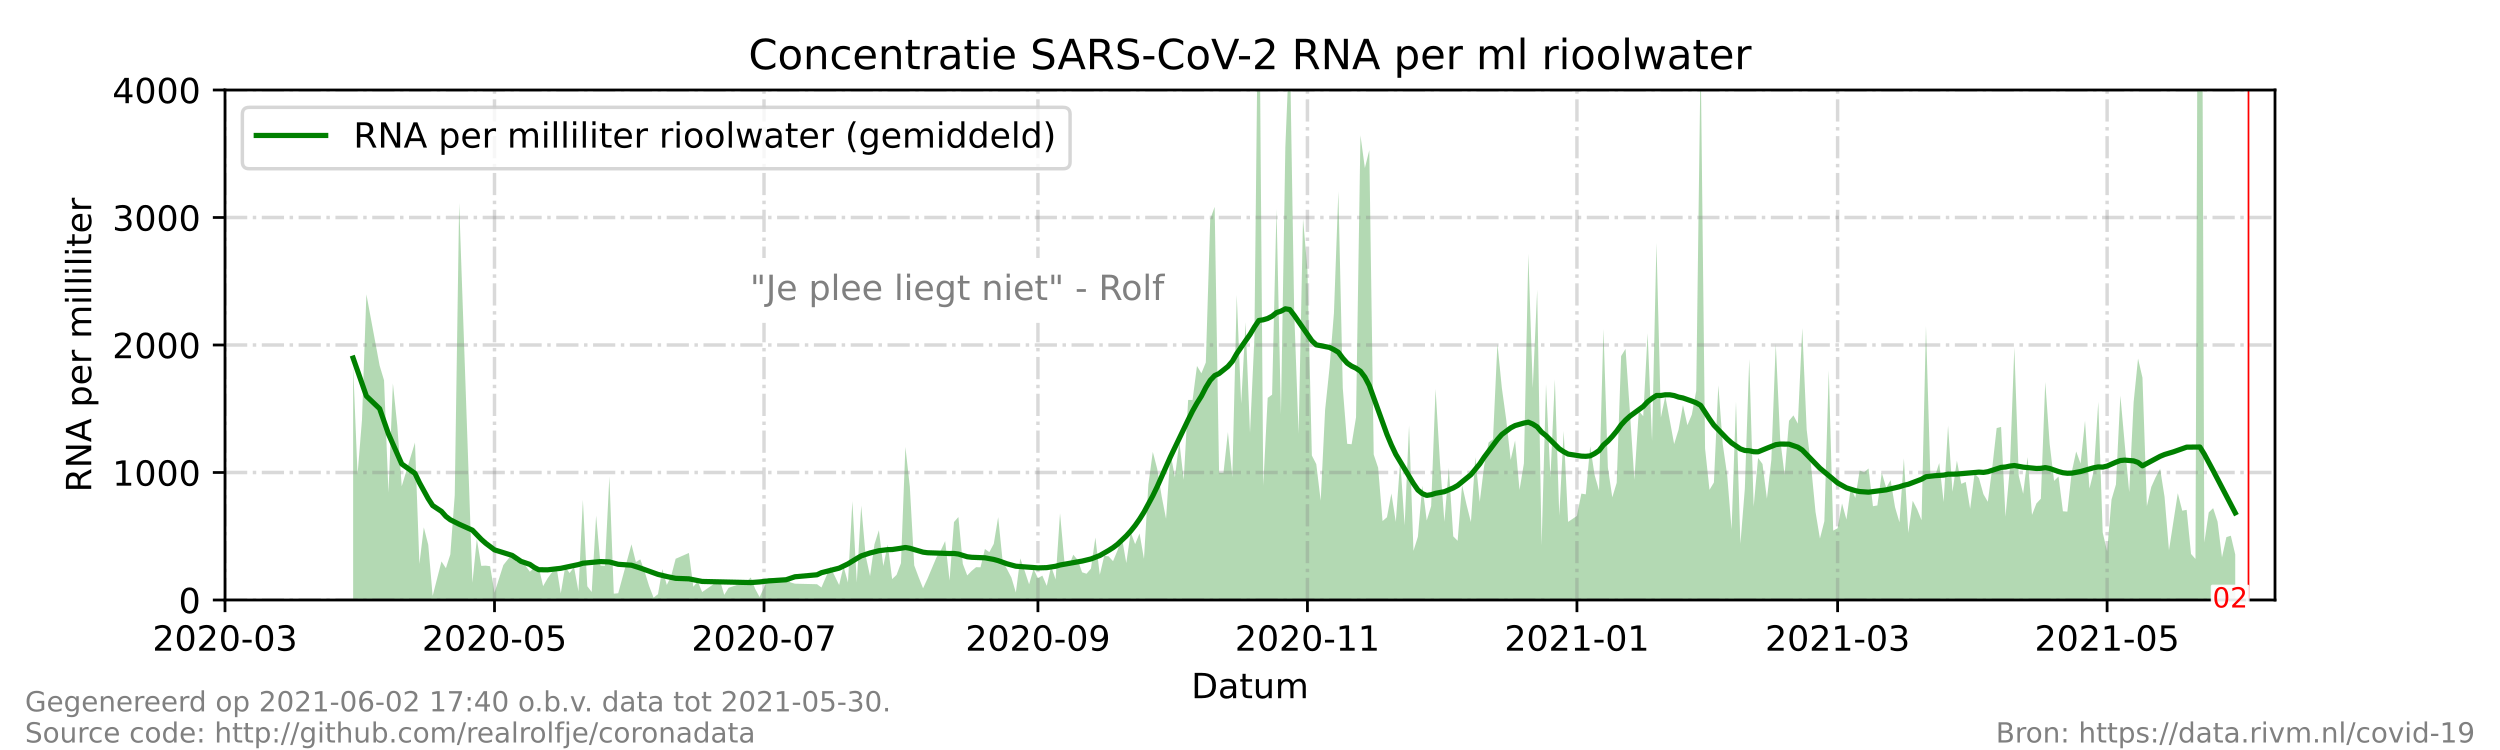 <?xml version="1.0" encoding="utf-8" standalone="no"?>
<!DOCTYPE svg PUBLIC "-//W3C//DTD SVG 1.1//EN"
  "http://www.w3.org/Graphics/SVG/1.1/DTD/svg11.dtd">
<!-- Created with matplotlib (https://matplotlib.org/) -->
<svg height="216pt" version="1.1" viewBox="0 0 720 216" width="720pt" xmlns="http://www.w3.org/2000/svg" xmlns:xlink="http://www.w3.org/1999/xlink">
 <defs>
  <style type="text/css">*{stroke-linecap:butt;stroke-linejoin:round;}</style>
 </defs>
 <g id="figure_1">
  <g id="patch_1">
   <path d="M 0 216 
L 720 216 
L 720 0 
L 0 0 
z
" style="fill:#ffffff;"/>
  </g>
  <g id="axes_1">
   <g id="patch_2">
    <path d="M 64.8 172.8 
L 655.2 172.8 
L 655.2 25.92 
L 64.8 25.92 
z
" style="fill:#ffffff;"/>
   </g>
   <g id="PolyCollection_1">
    <path clip-path="url(#p5df243f38d)" d="M 101.7 172.8 
L 101.7 172.8 
L 102.972 172.8 
L 104.245 172.8 
L 105.517 172.8 
L 109.334 172.8 
L 110.607 172.8 
L 111.879 172.8 
L 113.152 172.8 
L 114.424 172.8 
L 115.697 172.8 
L 119.514 172.8 
L 120.786 172.8 
L 122.059 172.8 
L 123.331 172.8 
L 124.603 172.8 
L 127.148 172.8 
L 128.421 172.8 
L 129.693 172.8 
L 130.966 172.8 
L 132.238 172.8 
L 136.055 172.8 
L 137.328 172.8 
L 138.6 172.8 
L 139.872 172.8 
L 141.145 172.8 
L 142.417 172.8 
L 144.962 172.8 
L 147.507 172.8 
L 148.779 172.8 
L 150.052 172.8 
L 152.597 172.8 
L 153.869 172.8 
L 155.141 172.8 
L 156.414 172.8 
L 157.686 172.8 
L 160.231 172.8 
L 161.503 172.8 
L 162.776 172.8 
L 164.048 172.8 
L 165.321 172.8 
L 166.593 172.8 
L 167.866 172.8 
L 169.138 172.8 
L 170.41 172.8 
L 171.683 172.8 
L 172.955 172.8 
L 174.228 172.8 
L 175.5 172.8 
L 176.772 172.8 
L 178.045 172.8 
L 181.862 172.8 
L 183.134 172.8 
L 184.407 172.8 
L 185.679 172.8 
L 186.952 172.8 
L 188.224 172.8 
L 189.497 172.8 
L 190.769 172.8 
L 192.041 172.8 
L 193.314 172.8 
L 194.586 172.8 
L 198.403 172.8 
L 199.676 172.8 
L 200.948 172.8 
L 202.221 172.8 
L 207.31 172.8 
L 208.583 172.8 
L 209.855 172.8 
L 214.945 172.8 
L 216.217 172.8 
L 217.49 172.8 
L 218.762 172.8 
L 221.307 172.8 
L 226.397 172.8 
L 227.669 172.8 
L 228.941 172.8 
L 235.303 172.8 
L 236.576 172.8 
L 239.121 172.8 
L 241.666 172.8 
L 242.938 172.8 
L 244.21 172.8 
L 245.483 172.8 
L 246.755 172.8 
L 248.028 172.8 
L 249.3 172.8 
L 250.572 172.8 
L 251.845 172.8 
L 253.117 172.8 
L 254.39 172.8 
L 255.662 172.8 
L 256.934 172.8 
L 258.207 172.8 
L 259.479 172.8 
L 260.752 172.8 
L 262.024 172.8 
L 263.297 172.8 
L 264.569 172.8 
L 265.841 172.8 
L 267.114 172.8 
L 269.659 172.8 
L 270.931 172.8 
L 272.203 172.8 
L 273.476 172.8 
L 274.748 172.8 
L 276.021 172.8 
L 277.293 172.8 
L 278.566 172.8 
L 279.838 172.8 
L 281.11 172.8 
L 282.383 172.8 
L 283.655 172.8 
L 284.928 172.8 
L 286.2 172.8 
L 287.472 172.8 
L 288.745 172.8 
L 290.017 172.8 
L 291.29 172.8 
L 292.562 172.8 
L 293.834 172.8 
L 295.107 172.8 
L 296.379 172.8 
L 297.652 172.8 
L 298.924 172.8 
L 300.197 172.8 
L 301.469 172.8 
L 302.741 172.8 
L 304.014 172.8 
L 305.286 172.8 
L 306.559 172.8 
L 307.831 172.8 
L 309.103 172.8 
L 310.376 172.8 
L 311.648 172.8 
L 312.921 172.8 
L 314.193 172.8 
L 315.466 172.8 
L 316.738 172.8 
L 318.01 172.8 
L 319.283 172.8 
L 320.555 172.8 
L 321.828 172.8 
L 323.1 172.8 
L 324.372 172.8 
L 325.645 172.8 
L 326.917 172.8 
L 328.19 172.8 
L 329.462 172.8 
L 330.734 172.8 
L 332.007 172.8 
L 333.279 172.8 
L 334.552 172.8 
L 335.824 172.8 
L 337.097 172.8 
L 338.369 172.8 
L 339.641 172.8 
L 340.914 172.8 
L 342.186 172.8 
L 343.459 172.8 
L 344.731 172.8 
L 346.003 172.8 
L 347.276 172.8 
L 348.548 172.8 
L 349.821 172.8 
L 351.093 172.8 
L 352.366 172.8 
L 353.638 172.8 
L 354.91 172.8 
L 356.183 172.8 
L 357.455 172.8 
L 358.728 172.8 
L 360 172.8 
L 361.272 172.8 
L 362.545 172.8 
L 363.817 172.8 
L 365.09 172.8 
L 366.362 172.8 
L 367.634 172.8 
L 368.907 172.8 
L 370.179 172.8 
L 371.452 172.8 
L 372.724 172.8 
L 373.997 172.8 
L 375.269 172.8 
L 376.541 172.8 
L 377.814 172.8 
L 379.086 172.8 
L 380.359 172.8 
L 381.631 172.8 
L 382.903 172.8 
L 384.176 172.8 
L 385.448 172.8 
L 386.721 172.8 
L 387.993 172.8 
L 389.266 172.8 
L 390.538 172.8 
L 391.81 172.8 
L 393.083 172.8 
L 394.355 172.8 
L 395.628 172.8 
L 396.9 172.8 
L 398.172 172.8 
L 399.445 172.8 
L 400.717 172.8 
L 401.99 172.8 
L 403.262 172.8 
L 404.534 172.8 
L 405.807 172.8 
L 407.079 172.8 
L 408.352 172.8 
L 409.624 172.8 
L 410.897 172.8 
L 412.169 172.8 
L 413.441 172.8 
L 414.714 172.8 
L 415.986 172.8 
L 417.259 172.8 
L 418.531 172.8 
L 419.803 172.8 
L 421.076 172.8 
L 422.348 172.8 
L 423.621 172.8 
L 424.893 172.8 
L 426.166 172.8 
L 427.438 172.8 
L 428.71 172.8 
L 429.983 172.8 
L 431.255 172.8 
L 432.528 172.8 
L 433.8 172.8 
L 435.072 172.8 
L 436.345 172.8 
L 437.617 172.8 
L 438.89 172.8 
L 440.162 172.8 
L 441.434 172.8 
L 442.707 172.8 
L 443.979 172.8 
L 445.252 172.8 
L 446.524 172.8 
L 447.797 172.8 
L 449.069 172.8 
L 450.341 172.8 
L 451.614 172.8 
L 454.159 172.8 
L 455.431 172.8 
L 456.703 172.8 
L 457.976 172.8 
L 459.248 172.8 
L 460.521 172.8 
L 461.793 172.8 
L 463.066 172.8 
L 464.338 172.8 
L 465.61 172.8 
L 466.883 172.8 
L 468.155 172.8 
L 469.428 172.8 
L 470.7 172.8 
L 471.972 172.8 
L 473.245 172.8 
L 474.517 172.8 
L 475.79 172.8 
L 477.062 172.8 
L 478.334 172.8 
L 479.607 172.8 
L 480.879 172.8 
L 482.152 172.8 
L 483.424 172.8 
L 484.697 172.8 
L 485.969 172.8 
L 487.241 172.8 
L 488.514 172.8 
L 489.786 172.8 
L 491.059 172.8 
L 492.331 172.8 
L 493.603 172.8 
L 494.876 172.8 
L 496.148 172.8 
L 497.421 172.8 
L 498.693 172.8 
L 499.966 172.8 
L 501.238 172.8 
L 502.51 172.8 
L 503.783 172.8 
L 505.055 172.8 
L 506.328 172.8 
L 507.6 172.8 
L 508.872 172.8 
L 510.145 172.8 
L 511.417 172.8 
L 512.69 172.8 
L 513.962 172.8 
L 515.234 172.8 
L 516.507 172.8 
L 517.779 172.8 
L 519.052 172.8 
L 520.324 172.8 
L 521.597 172.8 
L 522.869 172.8 
L 524.141 172.8 
L 525.414 172.8 
L 526.686 172.8 
L 527.959 172.8 
L 529.231 172.8 
L 530.503 172.8 
L 531.776 172.8 
L 533.048 172.8 
L 534.321 172.8 
L 535.593 172.8 
L 536.866 172.8 
L 538.138 172.8 
L 539.41 172.8 
L 540.683 172.8 
L 541.955 172.8 
L 543.228 172.8 
L 544.5 172.8 
L 545.772 172.8 
L 547.045 172.8 
L 548.317 172.8 
L 549.59 172.8 
L 550.862 172.8 
L 552.134 172.8 
L 553.407 172.8 
L 554.679 172.8 
L 555.952 172.8 
L 557.224 172.8 
L 558.497 172.8 
L 559.769 172.8 
L 561.041 172.8 
L 562.314 172.8 
L 563.586 172.8 
L 564.859 172.8 
L 566.131 172.8 
L 567.403 172.8 
L 568.676 172.8 
L 569.948 172.8 
L 571.221 172.8 
L 572.493 172.8 
L 573.766 172.8 
L 575.038 172.8 
L 576.31 172.8 
L 577.583 172.8 
L 578.855 172.8 
L 580.128 172.8 
L 581.4 172.8 
L 582.672 172.8 
L 583.945 172.8 
L 585.217 172.8 
L 586.49 172.8 
L 587.762 172.8 
L 589.034 172.8 
L 590.307 172.8 
L 591.579 172.8 
L 592.852 172.8 
L 594.124 172.8 
L 595.397 172.8 
L 596.669 172.8 
L 597.941 172.8 
L 599.214 172.8 
L 600.486 172.8 
L 601.759 172.8 
L 603.031 172.8 
L 604.303 172.8 
L 605.576 172.8 
L 606.848 172.8 
L 608.121 172.8 
L 609.393 172.8 
L 610.666 172.8 
L 611.938 172.8 
L 613.21 172.8 
L 614.483 172.8 
L 615.755 172.8 
L 617.028 172.8 
L 618.3 172.8 
L 619.572 172.8 
L 620.845 172.8 
L 622.117 172.8 
L 623.39 172.8 
L 624.662 172.8 
L 625.934 172.8 
L 627.207 172.8 
L 628.479 172.8 
L 629.752 172.8 
L 631.024 172.8 
L 632.297 172.8 
L 633.569 172.8 
L 634.841 172.8 
L 636.114 172.8 
L 637.386 172.8 
L 638.659 172.8 
L 639.931 172.8 
L 641.203 172.8 
L 642.476 172.8 
L 643.748 172.8 
L 643.748 172.8 
L 643.748 159.691 
L 642.476 154.281 
L 641.203 154.699 
L 639.931 160.516 
L 638.659 150.256 
L 637.386 146.339 
L 636.114 147.579 
L 634.841 156.279 
L 633.569 -185.101 
L 632.297 160.982 
L 631.024 159.536 
L 629.752 146.833 
L 628.479 147.073 
L 627.207 142.027 
L 625.934 150.258 
L 624.662 158.486 
L 623.39 143.082 
L 622.117 135.033 
L 620.845 137.395 
L 619.572 140.23 
L 618.3 145.791 
L 617.028 108.764 
L 615.755 103.274 
L 614.483 115.867 
L 613.21 141.75 
L 611.938 128.094 
L 610.666 113.946 
L 609.393 139.508 
L 608.121 143.867 
L 606.848 158.805 
L 605.576 153.369 
L 604.303 115.734 
L 603.031 135.557 
L 601.759 140.719 
L 600.486 121.156 
L 599.214 133.518 
L 597.941 130.022 
L 596.669 135.888 
L 595.397 147.349 
L 594.124 147.25 
L 592.852 137.25 
L 591.579 138.498 
L 590.307 127.878 
L 589.034 110.025 
L 587.762 143.629 
L 586.49 144.987 
L 585.217 148.303 
L 583.945 131.619 
L 582.672 142.225 
L 581.4 137.005 
L 580.128 100.01 
L 578.855 134.671 
L 577.583 148.807 
L 576.31 122.941 
L 575.038 123.294 
L 573.766 134.731 
L 572.493 144.523 
L 571.221 142.307 
L 569.948 137.709 
L 568.676 136.336 
L 567.403 146.565 
L 566.131 138.795 
L 564.859 139.349 
L 563.586 132.654 
L 562.314 141.625 
L 561.041 122.591 
L 559.769 144.581 
L 558.497 133.344 
L 557.224 137.279 
L 555.952 137.381 
L 554.679 93.867 
L 553.407 149.84 
L 552.134 146.663 
L 550.862 144.207 
L 549.59 153.491 
L 548.317 132.014 
L 547.045 150.43 
L 545.772 146.066 
L 544.5 138.277 
L 543.228 140.477 
L 541.955 136.178 
L 540.683 145.566 
L 539.41 145.786 
L 538.138 134.927 
L 536.866 136.024 
L 535.593 135.503 
L 534.321 143.415 
L 533.048 140.252 
L 531.776 149.636 
L 530.503 144.992 
L 529.231 152.139 
L 527.959 152.825 
L 526.686 106.633 
L 525.414 150.115 
L 524.141 155.114 
L 522.869 147.421 
L 521.597 134.275 
L 520.324 123.744 
L 519.052 94.473 
L 517.779 122.019 
L 516.507 119.633 
L 515.234 121.197 
L 513.962 136.751 
L 512.69 126.442 
L 511.417 98.963 
L 510.145 132.442 
L 508.872 143.637 
L 507.6 133.632 
L 506.328 131.888 
L 505.055 145.905 
L 503.783 103.409 
L 502.51 140.758 
L 501.238 156.627 
L 499.966 115.696 
L 498.693 152.472 
L 497.421 136.729 
L 496.148 127.887 
L 494.876 110.957 
L 493.603 138.963 
L 492.331 141.078 
L 491.059 129.157 
L 489.786 15.712 
L 488.514 112.532 
L 487.241 119.426 
L 485.969 122.47 
L 484.697 116.699 
L 483.424 123.747 
L 482.152 127.896 
L 480.879 120.973 
L 479.607 114.08 
L 478.334 120.246 
L 477.062 69.951 
L 475.79 126.996 
L 474.517 95.988 
L 473.245 119.861 
L 471.972 118.32 
L 470.7 138.177 
L 469.428 118.839 
L 468.155 100.462 
L 466.883 102.561 
L 465.61 139.025 
L 464.338 143.231 
L 463.066 134.647 
L 461.793 94.723 
L 460.521 141.293 
L 459.248 136.796 
L 457.976 128.506 
L 456.703 142.372 
L 455.431 142.148 
L 454.159 148.584 
L 451.614 150.305 
L 450.341 124.142 
L 449.069 148.468 
L 447.797 109.286 
L 446.524 137.522 
L 445.252 110.628 
L 443.979 157.086 
L 442.707 83.455 
L 441.434 111.754 
L 440.162 73.117 
L 438.89 133.435 
L 437.617 141.108 
L 436.345 126.858 
L 435.072 132.451 
L 433.8 120.917 
L 432.528 111.695 
L 431.255 98.992 
L 429.983 126.495 
L 428.71 127.446 
L 427.438 134.093 
L 426.166 144.539 
L 424.893 131.685 
L 423.621 150.377 
L 422.348 145.287 
L 421.076 139.693 
L 419.803 155.752 
L 418.531 154.458 
L 417.259 134.724 
L 415.986 150.286 
L 414.714 133.218 
L 413.441 112.011 
L 412.169 145.753 
L 410.897 149.911 
L 409.624 139.843 
L 408.352 154.57 
L 407.079 158.651 
L 405.807 122.541 
L 404.534 151.34 
L 403.262 132.596 
L 401.99 150.302 
L 400.717 142.11 
L 399.445 148.963 
L 398.172 150.069 
L 396.9 134.701 
L 395.628 130.902 
L 394.355 43.241 
L 393.083 48.397 
L 391.81 38.977 
L 390.538 120.182 
L 389.266 127.946 
L 387.993 127.82 
L 386.721 111.771 
L 385.448 55.126 
L 384.176 90.137 
L 382.903 105.932 
L 381.631 118.055 
L 380.359 144.185 
L 379.086 133.664 
L 377.814 131.186 
L 376.541 77.782 
L 375.269 62.993 
L 373.997 124.886 
L 372.724 89.681 
L 371.452 11.011 
L 370.179 42.341 
L 368.907 119.391 
L 367.634 60.166 
L 366.362 113.669 
L 365.09 114.587 
L 363.817 139.859 
L 362.545 -22.679 
L 361.272 97.176 
L 360 124.696 
L 358.728 92.805 
L 357.455 116.29 
L 356.183 84.915 
L 354.91 137.417 
L 353.638 124.438 
L 352.366 136.154 
L 351.093 136.13 
L 349.821 59.585 
L 348.548 63.094 
L 347.276 104.391 
L 346.003 107.518 
L 344.731 105.396 
L 343.459 115.183 
L 342.186 115.189 
L 340.914 138.174 
L 339.641 127.216 
L 338.369 137.479 
L 337.097 130.384 
L 335.824 149.41 
L 334.552 142.908 
L 333.279 135.057 
L 332.007 130.13 
L 330.734 139.512 
L 329.462 160.951 
L 328.19 153.627 
L 326.917 156.722 
L 325.645 153.248 
L 324.372 162.16 
L 323.1 154.785 
L 321.828 158.549 
L 320.555 161.634 
L 319.283 160.213 
L 318.01 160.108 
L 316.738 165.529 
L 315.466 154.798 
L 314.193 163.753 
L 312.921 165.228 
L 311.648 164.822 
L 310.376 161.259 
L 309.103 159.761 
L 307.831 162.996 
L 306.559 161.887 
L 305.286 147.794 
L 304.014 166.873 
L 302.741 163.08 
L 301.469 168.724 
L 300.197 165.777 
L 298.924 166.49 
L 297.652 163.888 
L 296.379 168.283 
L 295.107 164.4 
L 293.834 160.817 
L 292.562 170.634 
L 291.29 166.35 
L 290.017 163.897 
L 288.745 161.468 
L 287.472 148.932 
L 286.2 156.643 
L 284.928 159.018 
L 283.655 158.112 
L 282.383 163.384 
L 281.11 163.349 
L 279.838 164.412 
L 278.566 165.721 
L 277.293 162.396 
L 276.021 148.895 
L 274.748 150.352 
L 273.476 167.189 
L 272.203 155.83 
L 270.931 158.553 
L 269.659 160.618 
L 267.114 166.668 
L 265.841 169.422 
L 264.569 166.227 
L 263.297 162.817 
L 262.024 140.103 
L 260.752 128.695 
L 259.479 162.183 
L 258.207 165.566 
L 256.934 166.778 
L 255.662 156.798 
L 254.39 163.008 
L 253.117 152.71 
L 251.845 156.739 
L 250.572 165.897 
L 249.3 159.985 
L 248.028 145.609 
L 246.755 167.769 
L 245.483 144.33 
L 244.21 167.749 
L 242.938 163.124 
L 241.666 168.479 
L 239.121 163.253 
L 236.576 169.201 
L 235.303 168.254 
L 228.941 168.1 
L 227.669 167.733 
L 226.397 166.411 
L 221.307 166.484 
L 218.762 171.955 
L 217.49 169.587 
L 216.217 166.319 
L 214.945 167.586 
L 209.855 169.275 
L 208.583 171.331 
L 207.31 166.998 
L 202.221 170.505 
L 200.948 167.451 
L 199.676 168.981 
L 198.403 159.25 
L 194.586 160.927 
L 193.314 165.816 
L 192.041 168.476 
L 190.769 163.895 
L 189.497 171.129 
L 188.224 172.102 
L 186.952 168.798 
L 185.679 164.685 
L 184.407 161.092 
L 183.134 161.87 
L 181.862 156.753 
L 178.045 170.854 
L 176.772 170.976 
L 175.5 137.218 
L 174.228 162.977 
L 172.955 162.895 
L 171.683 148.491 
L 170.41 170.487 
L 169.138 168.834 
L 167.866 143.96 
L 166.593 170.303 
L 165.321 163.29 
L 164.048 165.052 
L 162.776 163.198 
L 161.503 170.891 
L 160.231 163.069 
L 157.686 166.59 
L 156.414 168.807 
L 155.141 163.295 
L 153.869 163.534 
L 152.597 164.648 
L 150.052 161.123 
L 148.779 161.851 
L 147.507 159.528 
L 144.962 162.739 
L 142.417 170.707 
L 141.145 163.069 
L 139.872 162.901 
L 138.6 162.975 
L 137.328 155.233 
L 136.055 167.843 
L 132.238 58.454 
L 130.966 142.646 
L 129.693 159.659 
L 128.421 163.644 
L 127.148 161.692 
L 124.603 171.625 
L 123.331 156.871 
L 122.059 151.882 
L 120.786 162.402 
L 119.514 127.456 
L 115.697 140.046 
L 114.424 122.622 
L 113.152 110.402 
L 111.879 141.895 
L 110.607 109.531 
L 109.334 105.296 
L 105.517 84.758 
L 104.245 120.996 
L 102.972 136.657 
L 101.7 105.345 
z
" style="fill:#008000;fill-opacity:0.3;"/>
   </g>
   <g id="matplotlib.axis_1">
    <g id="xtick_1">
     <g id="line2d_1">
      <path clip-path="url(#p5df243f38d)" d="M 64.8 172.8 
L 64.8 25.92 
" style="fill:none;stroke:#808080;stroke-dasharray:6.4,1.6,1,1.6;stroke-dashoffset:0;stroke-opacity:0.3;"/>
     </g>
     <g id="line2d_2">
      <defs>
       <path d="M 0 0 
L 0 3.5 
" id="mbba5a1e78c" style="stroke:#000000;stroke-width:0.8;"/>
      </defs>
      <g>
       <use style="stroke:#000000;stroke-width:0.8;" x="64.8" xlink:href="#mbba5a1e78c" y="172.8"/>
      </g>
     </g>
     <g id="text_1">
      <!-- 2020-03 -->
      <g transform="translate(43.909 187.398)scale(0.1 -0.1)">
       <defs>
        <path d="M 19.188 8.297 
L 53.609 8.297 
L 53.609 0 
L 7.328 0 
L 7.328 8.297 
Q 12.938 14.109 22.625 23.891 
Q 32.328 33.688 34.812 36.531 
Q 39.547 41.844 41.422 45.531 
Q 43.312 49.219 43.312 52.781 
Q 43.312 58.594 39.234 62.25 
Q 35.156 65.922 28.609 65.922 
Q 23.969 65.922 18.812 64.312 
Q 13.672 62.703 7.812 59.422 
L 7.812 69.391 
Q 13.766 71.781 18.938 73 
Q 24.125 74.219 28.422 74.219 
Q 39.75 74.219 46.484 68.547 
Q 53.219 62.891 53.219 53.422 
Q 53.219 48.922 51.531 44.891 
Q 49.859 40.875 45.406 35.406 
Q 44.188 33.984 37.641 27.219 
Q 31.109 20.453 19.188 8.297 
z
" id="DejaVuSans-50"/>
        <path d="M 31.781 66.406 
Q 24.172 66.406 20.328 58.906 
Q 16.5 51.422 16.5 36.375 
Q 16.5 21.391 20.328 13.891 
Q 24.172 6.391 31.781 6.391 
Q 39.453 6.391 43.281 13.891 
Q 47.125 21.391 47.125 36.375 
Q 47.125 51.422 43.281 58.906 
Q 39.453 66.406 31.781 66.406 
z
M 31.781 74.219 
Q 44.047 74.219 50.516 64.516 
Q 56.984 54.828 56.984 36.375 
Q 56.984 17.969 50.516 8.266 
Q 44.047 -1.422 31.781 -1.422 
Q 19.531 -1.422 13.062 8.266 
Q 6.594 17.969 6.594 36.375 
Q 6.594 54.828 13.062 64.516 
Q 19.531 74.219 31.781 74.219 
z
" id="DejaVuSans-48"/>
        <path d="M 4.891 31.391 
L 31.203 31.391 
L 31.203 23.391 
L 4.891 23.391 
z
" id="DejaVuSans-45"/>
        <path d="M 40.578 39.312 
Q 47.656 37.797 51.625 33 
Q 55.609 28.219 55.609 21.188 
Q 55.609 10.406 48.188 4.484 
Q 40.766 -1.422 27.094 -1.422 
Q 22.516 -1.422 17.656 -0.516 
Q 12.797 0.391 7.625 2.203 
L 7.625 11.719 
Q 11.719 9.328 16.594 8.109 
Q 21.484 6.891 26.812 6.891 
Q 36.078 6.891 40.938 10.547 
Q 45.797 14.203 45.797 21.188 
Q 45.797 27.641 41.281 31.266 
Q 36.766 34.906 28.719 34.906 
L 20.219 34.906 
L 20.219 43.016 
L 29.109 43.016 
Q 36.375 43.016 40.234 45.922 
Q 44.094 48.828 44.094 54.297 
Q 44.094 59.906 40.109 62.906 
Q 36.141 65.922 28.719 65.922 
Q 24.656 65.922 20.016 65.031 
Q 15.375 64.156 9.812 62.312 
L 9.812 71.094 
Q 15.438 72.656 20.344 73.438 
Q 25.25 74.219 29.594 74.219 
Q 40.828 74.219 47.359 69.109 
Q 53.906 64.016 53.906 55.328 
Q 53.906 49.266 50.438 45.094 
Q 46.969 40.922 40.578 39.312 
z
" id="DejaVuSans-51"/>
       </defs>
       <use xlink:href="#DejaVuSans-50"/>
       <use x="63.623" xlink:href="#DejaVuSans-48"/>
       <use x="127.246" xlink:href="#DejaVuSans-50"/>
       <use x="190.869" xlink:href="#DejaVuSans-48"/>
       <use x="254.492" xlink:href="#DejaVuSans-45"/>
       <use x="290.576" xlink:href="#DejaVuSans-48"/>
       <use x="354.199" xlink:href="#DejaVuSans-51"/>
      </g>
     </g>
    </g>
    <g id="xtick_2">
     <g id="line2d_3">
      <path clip-path="url(#p5df243f38d)" d="M 142.417 172.8 
L 142.417 25.92 
" style="fill:none;stroke:#808080;stroke-dasharray:6.4,1.6,1,1.6;stroke-dashoffset:0;stroke-opacity:0.3;"/>
     </g>
     <g id="line2d_4">
      <g>
       <use style="stroke:#000000;stroke-width:0.8;" x="142.417" xlink:href="#mbba5a1e78c" y="172.8"/>
      </g>
     </g>
     <g id="text_2">
      <!-- 2020-05 -->
      <g transform="translate(121.526 187.398)scale(0.1 -0.1)">
       <defs>
        <path d="M 10.797 72.906 
L 49.516 72.906 
L 49.516 64.594 
L 19.828 64.594 
L 19.828 46.734 
Q 21.969 47.469 24.109 47.828 
Q 26.266 48.188 28.422 48.188 
Q 40.625 48.188 47.75 41.5 
Q 54.891 34.812 54.891 23.391 
Q 54.891 11.625 47.562 5.094 
Q 40.234 -1.422 26.906 -1.422 
Q 22.312 -1.422 17.547 -0.641 
Q 12.797 0.141 7.719 1.703 
L 7.719 11.625 
Q 12.109 9.234 16.797 8.062 
Q 21.484 6.891 26.703 6.891 
Q 35.156 6.891 40.078 11.328 
Q 45.016 15.766 45.016 23.391 
Q 45.016 31 40.078 35.438 
Q 35.156 39.891 26.703 39.891 
Q 22.75 39.891 18.812 39.016 
Q 14.891 38.141 10.797 36.281 
z
" id="DejaVuSans-53"/>
       </defs>
       <use xlink:href="#DejaVuSans-50"/>
       <use x="63.623" xlink:href="#DejaVuSans-48"/>
       <use x="127.246" xlink:href="#DejaVuSans-50"/>
       <use x="190.869" xlink:href="#DejaVuSans-48"/>
       <use x="254.492" xlink:href="#DejaVuSans-45"/>
       <use x="290.576" xlink:href="#DejaVuSans-48"/>
       <use x="354.199" xlink:href="#DejaVuSans-53"/>
      </g>
     </g>
    </g>
    <g id="xtick_3">
     <g id="line2d_5">
      <path clip-path="url(#p5df243f38d)" d="M 220.034 172.8 
L 220.034 25.92 
" style="fill:none;stroke:#808080;stroke-dasharray:6.4,1.6,1,1.6;stroke-dashoffset:0;stroke-opacity:0.3;"/>
     </g>
     <g id="line2d_6">
      <g>
       <use style="stroke:#000000;stroke-width:0.8;" x="220.034" xlink:href="#mbba5a1e78c" y="172.8"/>
      </g>
     </g>
     <g id="text_3">
      <!-- 2020-07 -->
      <g transform="translate(199.143 187.398)scale(0.1 -0.1)">
       <defs>
        <path d="M 8.203 72.906 
L 55.078 72.906 
L 55.078 68.703 
L 28.609 0 
L 18.312 0 
L 43.219 64.594 
L 8.203 64.594 
z
" id="DejaVuSans-55"/>
       </defs>
       <use xlink:href="#DejaVuSans-50"/>
       <use x="63.623" xlink:href="#DejaVuSans-48"/>
       <use x="127.246" xlink:href="#DejaVuSans-50"/>
       <use x="190.869" xlink:href="#DejaVuSans-48"/>
       <use x="254.492" xlink:href="#DejaVuSans-45"/>
       <use x="290.576" xlink:href="#DejaVuSans-48"/>
       <use x="354.199" xlink:href="#DejaVuSans-55"/>
      </g>
     </g>
    </g>
    <g id="xtick_4">
     <g id="line2d_7">
      <path clip-path="url(#p5df243f38d)" d="M 298.924 172.8 
L 298.924 25.92 
" style="fill:none;stroke:#808080;stroke-dasharray:6.4,1.6,1,1.6;stroke-dashoffset:0;stroke-opacity:0.3;"/>
     </g>
     <g id="line2d_8">
      <g>
       <use style="stroke:#000000;stroke-width:0.8;" x="298.924" xlink:href="#mbba5a1e78c" y="172.8"/>
      </g>
     </g>
     <g id="text_4">
      <!-- 2020-09 -->
      <g transform="translate(278.033 187.398)scale(0.1 -0.1)">
       <defs>
        <path d="M 10.984 1.516 
L 10.984 10.5 
Q 14.703 8.734 18.5 7.812 
Q 22.312 6.891 25.984 6.891 
Q 35.75 6.891 40.891 13.453 
Q 46.047 20.016 46.781 33.406 
Q 43.953 29.203 39.594 26.953 
Q 35.25 24.703 29.984 24.703 
Q 19.047 24.703 12.672 31.312 
Q 6.297 37.938 6.297 49.422 
Q 6.297 60.641 12.938 67.422 
Q 19.578 74.219 30.609 74.219 
Q 43.266 74.219 49.922 64.516 
Q 56.594 54.828 56.594 36.375 
Q 56.594 19.141 48.406 8.859 
Q 40.234 -1.422 26.422 -1.422 
Q 22.703 -1.422 18.891 -0.688 
Q 15.094 0.047 10.984 1.516 
z
M 30.609 32.422 
Q 37.25 32.422 41.125 36.953 
Q 45.016 41.5 45.016 49.422 
Q 45.016 57.281 41.125 61.844 
Q 37.25 66.406 30.609 66.406 
Q 23.969 66.406 20.094 61.844 
Q 16.219 57.281 16.219 49.422 
Q 16.219 41.5 20.094 36.953 
Q 23.969 32.422 30.609 32.422 
z
" id="DejaVuSans-57"/>
       </defs>
       <use xlink:href="#DejaVuSans-50"/>
       <use x="63.623" xlink:href="#DejaVuSans-48"/>
       <use x="127.246" xlink:href="#DejaVuSans-50"/>
       <use x="190.869" xlink:href="#DejaVuSans-48"/>
       <use x="254.492" xlink:href="#DejaVuSans-45"/>
       <use x="290.576" xlink:href="#DejaVuSans-48"/>
       <use x="354.199" xlink:href="#DejaVuSans-57"/>
      </g>
     </g>
    </g>
    <g id="xtick_5">
     <g id="line2d_9">
      <path clip-path="url(#p5df243f38d)" d="M 376.541 172.8 
L 376.541 25.92 
" style="fill:none;stroke:#808080;stroke-dasharray:6.4,1.6,1,1.6;stroke-dashoffset:0;stroke-opacity:0.3;"/>
     </g>
     <g id="line2d_10">
      <g>
       <use style="stroke:#000000;stroke-width:0.8;" x="376.541" xlink:href="#mbba5a1e78c" y="172.8"/>
      </g>
     </g>
     <g id="text_5">
      <!-- 2020-11 -->
      <g transform="translate(355.65 187.398)scale(0.1 -0.1)">
       <defs>
        <path d="M 12.406 8.297 
L 28.516 8.297 
L 28.516 63.922 
L 10.984 60.406 
L 10.984 69.391 
L 28.422 72.906 
L 38.281 72.906 
L 38.281 8.297 
L 54.391 8.297 
L 54.391 0 
L 12.406 0 
z
" id="DejaVuSans-49"/>
       </defs>
       <use xlink:href="#DejaVuSans-50"/>
       <use x="63.623" xlink:href="#DejaVuSans-48"/>
       <use x="127.246" xlink:href="#DejaVuSans-50"/>
       <use x="190.869" xlink:href="#DejaVuSans-48"/>
       <use x="254.492" xlink:href="#DejaVuSans-45"/>
       <use x="290.576" xlink:href="#DejaVuSans-49"/>
       <use x="354.199" xlink:href="#DejaVuSans-49"/>
      </g>
     </g>
    </g>
    <g id="xtick_6">
     <g id="line2d_11">
      <path clip-path="url(#p5df243f38d)" d="M 454.159 172.8 
L 454.159 25.92 
" style="fill:none;stroke:#808080;stroke-dasharray:6.4,1.6,1,1.6;stroke-dashoffset:0;stroke-opacity:0.3;"/>
     </g>
     <g id="line2d_12">
      <g>
       <use style="stroke:#000000;stroke-width:0.8;" x="454.159" xlink:href="#mbba5a1e78c" y="172.8"/>
      </g>
     </g>
     <g id="text_6">
      <!-- 2021-01 -->
      <g transform="translate(433.267 187.398)scale(0.1 -0.1)">
       <use xlink:href="#DejaVuSans-50"/>
       <use x="63.623" xlink:href="#DejaVuSans-48"/>
       <use x="127.246" xlink:href="#DejaVuSans-50"/>
       <use x="190.869" xlink:href="#DejaVuSans-49"/>
       <use x="254.492" xlink:href="#DejaVuSans-45"/>
       <use x="290.576" xlink:href="#DejaVuSans-48"/>
       <use x="354.199" xlink:href="#DejaVuSans-49"/>
      </g>
     </g>
    </g>
    <g id="xtick_7">
     <g id="line2d_13">
      <path clip-path="url(#p5df243f38d)" d="M 529.231 172.8 
L 529.231 25.92 
" style="fill:none;stroke:#808080;stroke-dasharray:6.4,1.6,1,1.6;stroke-dashoffset:0;stroke-opacity:0.3;"/>
     </g>
     <g id="line2d_14">
      <g>
       <use style="stroke:#000000;stroke-width:0.8;" x="529.231" xlink:href="#mbba5a1e78c" y="172.8"/>
      </g>
     </g>
     <g id="text_7">
      <!-- 2021-03 -->
      <g transform="translate(508.34 187.398)scale(0.1 -0.1)">
       <use xlink:href="#DejaVuSans-50"/>
       <use x="63.623" xlink:href="#DejaVuSans-48"/>
       <use x="127.246" xlink:href="#DejaVuSans-50"/>
       <use x="190.869" xlink:href="#DejaVuSans-49"/>
       <use x="254.492" xlink:href="#DejaVuSans-45"/>
       <use x="290.576" xlink:href="#DejaVuSans-48"/>
       <use x="354.199" xlink:href="#DejaVuSans-51"/>
      </g>
     </g>
    </g>
    <g id="xtick_8">
     <g id="line2d_15">
      <path clip-path="url(#p5df243f38d)" d="M 606.848 172.8 
L 606.848 25.92 
" style="fill:none;stroke:#808080;stroke-dasharray:6.4,1.6,1,1.6;stroke-dashoffset:0;stroke-opacity:0.3;"/>
     </g>
     <g id="line2d_16">
      <g>
       <use style="stroke:#000000;stroke-width:0.8;" x="606.848" xlink:href="#mbba5a1e78c" y="172.8"/>
      </g>
     </g>
     <g id="text_8">
      <!-- 2021-05 -->
      <g transform="translate(585.957 187.398)scale(0.1 -0.1)">
       <use xlink:href="#DejaVuSans-50"/>
       <use x="63.623" xlink:href="#DejaVuSans-48"/>
       <use x="127.246" xlink:href="#DejaVuSans-50"/>
       <use x="190.869" xlink:href="#DejaVuSans-49"/>
       <use x="254.492" xlink:href="#DejaVuSans-45"/>
       <use x="290.576" xlink:href="#DejaVuSans-48"/>
       <use x="354.199" xlink:href="#DejaVuSans-53"/>
      </g>
     </g>
    </g>
    <g id="text_9">
     <!-- Datum -->
     <g transform="translate(343.087 201.077)scale(0.1 -0.1)">
      <defs>
       <path d="M 19.672 64.797 
L 19.672 8.109 
L 31.594 8.109 
Q 46.688 8.109 53.688 14.938 
Q 60.688 21.781 60.688 36.531 
Q 60.688 51.172 53.688 57.984 
Q 46.688 64.797 31.594 64.797 
z
M 9.812 72.906 
L 30.078 72.906 
Q 51.266 72.906 61.172 64.094 
Q 71.094 55.281 71.094 36.531 
Q 71.094 17.672 61.125 8.828 
Q 51.172 0 30.078 0 
L 9.812 0 
z
" id="DejaVuSans-68"/>
       <path d="M 34.281 27.484 
Q 23.391 27.484 19.188 25 
Q 14.984 22.516 14.984 16.5 
Q 14.984 11.719 18.141 8.906 
Q 21.297 6.109 26.703 6.109 
Q 34.188 6.109 38.703 11.406 
Q 43.219 16.703 43.219 25.484 
L 43.219 27.484 
z
M 52.203 31.203 
L 52.203 0 
L 43.219 0 
L 43.219 8.297 
Q 40.141 3.328 35.547 0.953 
Q 30.953 -1.422 24.312 -1.422 
Q 15.922 -1.422 10.953 3.297 
Q 6 8.016 6 15.922 
Q 6 25.141 12.172 29.828 
Q 18.359 34.516 30.609 34.516 
L 43.219 34.516 
L 43.219 35.406 
Q 43.219 41.609 39.141 45 
Q 35.062 48.391 27.688 48.391 
Q 23 48.391 18.547 47.266 
Q 14.109 46.141 10.016 43.891 
L 10.016 52.203 
Q 14.938 54.109 19.578 55.047 
Q 24.219 56 28.609 56 
Q 40.484 56 46.344 49.844 
Q 52.203 43.703 52.203 31.203 
z
" id="DejaVuSans-97"/>
       <path d="M 18.312 70.219 
L 18.312 54.688 
L 36.812 54.688 
L 36.812 47.703 
L 18.312 47.703 
L 18.312 18.016 
Q 18.312 11.328 20.141 9.422 
Q 21.969 7.516 27.594 7.516 
L 36.812 7.516 
L 36.812 0 
L 27.594 0 
Q 17.188 0 13.234 3.875 
Q 9.281 7.766 9.281 18.016 
L 9.281 47.703 
L 2.688 47.703 
L 2.688 54.688 
L 9.281 54.688 
L 9.281 70.219 
z
" id="DejaVuSans-116"/>
       <path d="M 8.5 21.578 
L 8.5 54.688 
L 17.484 54.688 
L 17.484 21.922 
Q 17.484 14.156 20.5 10.266 
Q 23.531 6.391 29.594 6.391 
Q 36.859 6.391 41.078 11.031 
Q 45.312 15.672 45.312 23.688 
L 45.312 54.688 
L 54.297 54.688 
L 54.297 0 
L 45.312 0 
L 45.312 8.406 
Q 42.047 3.422 37.719 1 
Q 33.406 -1.422 27.688 -1.422 
Q 18.266 -1.422 13.375 4.438 
Q 8.5 10.297 8.5 21.578 
z
M 31.109 56 
z
" id="DejaVuSans-117"/>
       <path d="M 52 44.188 
Q 55.375 50.25 60.062 53.125 
Q 64.75 56 71.094 56 
Q 79.641 56 84.281 50.016 
Q 88.922 44.047 88.922 33.016 
L 88.922 0 
L 79.891 0 
L 79.891 32.719 
Q 79.891 40.578 77.094 44.375 
Q 74.312 48.188 68.609 48.188 
Q 61.625 48.188 57.562 43.547 
Q 53.516 38.922 53.516 30.906 
L 53.516 0 
L 44.484 0 
L 44.484 32.719 
Q 44.484 40.625 41.703 44.406 
Q 38.922 48.188 33.109 48.188 
Q 26.219 48.188 22.156 43.531 
Q 18.109 38.875 18.109 30.906 
L 18.109 0 
L 9.078 0 
L 9.078 54.688 
L 18.109 54.688 
L 18.109 46.188 
Q 21.188 51.219 25.484 53.609 
Q 29.781 56 35.688 56 
Q 41.656 56 45.828 52.969 
Q 50 49.953 52 44.188 
z
" id="DejaVuSans-109"/>
      </defs>
      <use xlink:href="#DejaVuSans-68"/>
      <use x="77.002" xlink:href="#DejaVuSans-97"/>
      <use x="138.281" xlink:href="#DejaVuSans-116"/>
      <use x="177.49" xlink:href="#DejaVuSans-117"/>
      <use x="240.869" xlink:href="#DejaVuSans-109"/>
     </g>
    </g>
   </g>
   <g id="matplotlib.axis_2">
    <g id="ytick_1">
     <g id="line2d_17">
      <path clip-path="url(#p5df243f38d)" d="M 64.8 172.8 
L 655.2 172.8 
" style="fill:none;stroke:#808080;stroke-dasharray:6.4,1.6,1,1.6;stroke-dashoffset:0;stroke-opacity:0.3;"/>
     </g>
     <g id="line2d_18">
      <defs>
       <path d="M 0 0 
L -3.5 0 
" id="m215e6120e5" style="stroke:#000000;stroke-width:0.8;"/>
      </defs>
      <g>
       <use style="stroke:#000000;stroke-width:0.8;" x="64.8" xlink:href="#m215e6120e5" y="172.8"/>
      </g>
     </g>
     <g id="text_10">
      <!-- 0 -->
      <g transform="translate(51.438 176.599)scale(0.1 -0.1)">
       <use xlink:href="#DejaVuSans-48"/>
      </g>
     </g>
    </g>
    <g id="ytick_2">
     <g id="line2d_19">
      <path clip-path="url(#p5df243f38d)" d="M 64.8 136.08 
L 655.2 136.08 
" style="fill:none;stroke:#808080;stroke-dasharray:6.4,1.6,1,1.6;stroke-dashoffset:0;stroke-opacity:0.3;"/>
     </g>
     <g id="line2d_20">
      <g>
       <use style="stroke:#000000;stroke-width:0.8;" x="64.8" xlink:href="#m215e6120e5" y="136.08"/>
      </g>
     </g>
     <g id="text_11">
      <!-- 1000 -->
      <g transform="translate(32.35 139.879)scale(0.1 -0.1)">
       <use xlink:href="#DejaVuSans-49"/>
       <use x="63.623" xlink:href="#DejaVuSans-48"/>
       <use x="127.246" xlink:href="#DejaVuSans-48"/>
       <use x="190.869" xlink:href="#DejaVuSans-48"/>
      </g>
     </g>
    </g>
    <g id="ytick_3">
     <g id="line2d_21">
      <path clip-path="url(#p5df243f38d)" d="M 64.8 99.36 
L 655.2 99.36 
" style="fill:none;stroke:#808080;stroke-dasharray:6.4,1.6,1,1.6;stroke-dashoffset:0;stroke-opacity:0.3;"/>
     </g>
     <g id="line2d_22">
      <g>
       <use style="stroke:#000000;stroke-width:0.8;" x="64.8" xlink:href="#m215e6120e5" y="99.36"/>
      </g>
     </g>
     <g id="text_12">
      <!-- 2000 -->
      <g transform="translate(32.35 103.159)scale(0.1 -0.1)">
       <use xlink:href="#DejaVuSans-50"/>
       <use x="63.623" xlink:href="#DejaVuSans-48"/>
       <use x="127.246" xlink:href="#DejaVuSans-48"/>
       <use x="190.869" xlink:href="#DejaVuSans-48"/>
      </g>
     </g>
    </g>
    <g id="ytick_4">
     <g id="line2d_23">
      <path clip-path="url(#p5df243f38d)" d="M 64.8 62.64 
L 655.2 62.64 
" style="fill:none;stroke:#808080;stroke-dasharray:6.4,1.6,1,1.6;stroke-dashoffset:0;stroke-opacity:0.3;"/>
     </g>
     <g id="line2d_24">
      <g>
       <use style="stroke:#000000;stroke-width:0.8;" x="64.8" xlink:href="#m215e6120e5" y="62.64"/>
      </g>
     </g>
     <g id="text_13">
      <!-- 3000 -->
      <g transform="translate(32.35 66.439)scale(0.1 -0.1)">
       <use xlink:href="#DejaVuSans-51"/>
       <use x="63.623" xlink:href="#DejaVuSans-48"/>
       <use x="127.246" xlink:href="#DejaVuSans-48"/>
       <use x="190.869" xlink:href="#DejaVuSans-48"/>
      </g>
     </g>
    </g>
    <g id="ytick_5">
     <g id="line2d_25">
      <path clip-path="url(#p5df243f38d)" d="M 64.8 25.92 
L 655.2 25.92 
" style="fill:none;stroke:#808080;stroke-dasharray:6.4,1.6,1,1.6;stroke-dashoffset:0;stroke-opacity:0.3;"/>
     </g>
     <g id="line2d_26">
      <g>
       <use style="stroke:#000000;stroke-width:0.8;" x="64.8" xlink:href="#m215e6120e5" y="25.92"/>
      </g>
     </g>
     <g id="text_14">
      <!-- 4000 -->
      <g transform="translate(32.35 29.719)scale(0.1 -0.1)">
       <defs>
        <path d="M 37.797 64.312 
L 12.891 25.391 
L 37.797 25.391 
z
M 35.203 72.906 
L 47.609 72.906 
L 47.609 25.391 
L 58.016 25.391 
L 58.016 17.188 
L 47.609 17.188 
L 47.609 0 
L 37.797 0 
L 37.797 17.188 
L 4.891 17.188 
L 4.891 26.703 
z
" id="DejaVuSans-52"/>
       </defs>
       <use xlink:href="#DejaVuSans-52"/>
       <use x="63.623" xlink:href="#DejaVuSans-48"/>
       <use x="127.246" xlink:href="#DejaVuSans-48"/>
       <use x="190.869" xlink:href="#DejaVuSans-48"/>
      </g>
     </g>
    </g>
    <g id="text_15">
     <!-- RNA per milliliter -->
     <g transform="translate(26.27 141.776)rotate(-90)scale(0.1 -0.1)">
      <defs>
       <path d="M 44.391 34.188 
Q 47.562 33.109 50.562 29.594 
Q 53.562 26.078 56.594 19.922 
L 66.609 0 
L 56 0 
L 46.688 18.703 
Q 43.062 26.031 39.672 28.422 
Q 36.281 30.812 30.422 30.812 
L 19.672 30.812 
L 19.672 0 
L 9.812 0 
L 9.812 72.906 
L 32.078 72.906 
Q 44.578 72.906 50.734 67.672 
Q 56.891 62.453 56.891 51.906 
Q 56.891 45.016 53.688 40.469 
Q 50.484 35.938 44.391 34.188 
z
M 19.672 64.797 
L 19.672 38.922 
L 32.078 38.922 
Q 39.203 38.922 42.844 42.219 
Q 46.484 45.516 46.484 51.906 
Q 46.484 58.297 42.844 61.547 
Q 39.203 64.797 32.078 64.797 
z
" id="DejaVuSans-82"/>
       <path d="M 9.812 72.906 
L 23.094 72.906 
L 55.422 11.922 
L 55.422 72.906 
L 64.984 72.906 
L 64.984 0 
L 51.703 0 
L 19.391 60.984 
L 19.391 0 
L 9.812 0 
z
" id="DejaVuSans-78"/>
       <path d="M 34.188 63.188 
L 20.797 26.906 
L 47.609 26.906 
z
M 28.609 72.906 
L 39.797 72.906 
L 67.578 0 
L 57.328 0 
L 50.688 18.703 
L 17.828 18.703 
L 11.188 0 
L 0.781 0 
z
" id="DejaVuSans-65"/>
       <path id="DejaVuSans-32"/>
       <path d="M 18.109 8.203 
L 18.109 -20.797 
L 9.078 -20.797 
L 9.078 54.688 
L 18.109 54.688 
L 18.109 46.391 
Q 20.953 51.266 25.266 53.625 
Q 29.594 56 35.594 56 
Q 45.562 56 51.781 48.094 
Q 58.016 40.188 58.016 27.297 
Q 58.016 14.406 51.781 6.484 
Q 45.562 -1.422 35.594 -1.422 
Q 29.594 -1.422 25.266 0.953 
Q 20.953 3.328 18.109 8.203 
z
M 48.688 27.297 
Q 48.688 37.203 44.609 42.844 
Q 40.531 48.484 33.406 48.484 
Q 26.266 48.484 22.188 42.844 
Q 18.109 37.203 18.109 27.297 
Q 18.109 17.391 22.188 11.75 
Q 26.266 6.109 33.406 6.109 
Q 40.531 6.109 44.609 11.75 
Q 48.688 17.391 48.688 27.297 
z
" id="DejaVuSans-112"/>
       <path d="M 56.203 29.594 
L 56.203 25.203 
L 14.891 25.203 
Q 15.484 15.922 20.484 11.062 
Q 25.484 6.203 34.422 6.203 
Q 39.594 6.203 44.453 7.469 
Q 49.312 8.734 54.109 11.281 
L 54.109 2.781 
Q 49.266 0.734 44.188 -0.344 
Q 39.109 -1.422 33.891 -1.422 
Q 20.797 -1.422 13.156 6.188 
Q 5.516 13.812 5.516 26.812 
Q 5.516 40.234 12.766 48.109 
Q 20.016 56 32.328 56 
Q 43.359 56 49.781 48.891 
Q 56.203 41.797 56.203 29.594 
z
M 47.219 32.234 
Q 47.125 39.594 43.094 43.984 
Q 39.062 48.391 32.422 48.391 
Q 24.906 48.391 20.391 44.141 
Q 15.875 39.891 15.188 32.172 
z
" id="DejaVuSans-101"/>
       <path d="M 41.109 46.297 
Q 39.594 47.172 37.812 47.578 
Q 36.031 48 33.891 48 
Q 26.266 48 22.188 43.047 
Q 18.109 38.094 18.109 28.812 
L 18.109 0 
L 9.078 0 
L 9.078 54.688 
L 18.109 54.688 
L 18.109 46.188 
Q 20.953 51.172 25.484 53.578 
Q 30.031 56 36.531 56 
Q 37.453 56 38.578 55.875 
Q 39.703 55.766 41.062 55.516 
z
" id="DejaVuSans-114"/>
       <path d="M 9.422 54.688 
L 18.406 54.688 
L 18.406 0 
L 9.422 0 
z
M 9.422 75.984 
L 18.406 75.984 
L 18.406 64.594 
L 9.422 64.594 
z
" id="DejaVuSans-105"/>
       <path d="M 9.422 75.984 
L 18.406 75.984 
L 18.406 0 
L 9.422 0 
z
" id="DejaVuSans-108"/>
      </defs>
      <use xlink:href="#DejaVuSans-82"/>
      <use x="69.482" xlink:href="#DejaVuSans-78"/>
      <use x="144.287" xlink:href="#DejaVuSans-65"/>
      <use x="212.695" xlink:href="#DejaVuSans-32"/>
      <use x="244.482" xlink:href="#DejaVuSans-112"/>
      <use x="307.959" xlink:href="#DejaVuSans-101"/>
      <use x="369.482" xlink:href="#DejaVuSans-114"/>
      <use x="410.596" xlink:href="#DejaVuSans-32"/>
      <use x="442.383" xlink:href="#DejaVuSans-109"/>
      <use x="539.795" xlink:href="#DejaVuSans-105"/>
      <use x="567.578" xlink:href="#DejaVuSans-108"/>
      <use x="595.361" xlink:href="#DejaVuSans-108"/>
      <use x="623.145" xlink:href="#DejaVuSans-105"/>
      <use x="650.928" xlink:href="#DejaVuSans-108"/>
      <use x="678.711" xlink:href="#DejaVuSans-105"/>
      <use x="706.494" xlink:href="#DejaVuSans-116"/>
      <use x="745.703" xlink:href="#DejaVuSans-101"/>
      <use x="807.227" xlink:href="#DejaVuSans-114"/>
     </g>
    </g>
   </g>
   <g id="line2d_27">
    <path clip-path="url(#p5df243f38d)" d="M 101.7 103.124 
L 105.517 114.057 
L 109.334 117.701 
L 111.879 124.99 
L 115.697 133.619 
L 119.514 136.336 
L 120.786 138.995 
L 123.331 143.626 
L 124.603 145.592 
L 127.148 147.281 
L 128.421 148.729 
L 129.693 149.695 
L 132.238 150.972 
L 136.055 152.688 
L 138.6 155.327 
L 139.872 156.448 
L 142.417 158.362 
L 147.507 159.952 
L 150.052 161.674 
L 152.597 162.543 
L 153.869 163.416 
L 155.141 164.077 
L 157.686 164.112 
L 161.503 163.672 
L 166.593 162.591 
L 167.866 162.209 
L 172.955 161.732 
L 175.5 161.842 
L 178.045 162.515 
L 181.862 162.783 
L 184.407 163.591 
L 189.497 165.422 
L 192.041 166.039 
L 194.586 166.561 
L 198.403 166.707 
L 202.221 167.459 
L 216.217 167.784 
L 218.762 167.596 
L 221.307 167.303 
L 226.397 166.968 
L 228.941 166.111 
L 235.303 165.539 
L 236.576 164.931 
L 241.666 163.628 
L 244.21 162.397 
L 246.755 160.839 
L 248.028 160.094 
L 250.572 159.253 
L 253.117 158.61 
L 255.662 158.295 
L 256.934 158.267 
L 259.479 157.892 
L 260.752 157.671 
L 262.024 157.9 
L 265.841 159.02 
L 267.114 159.189 
L 273.476 159.419 
L 274.748 159.395 
L 276.021 159.562 
L 278.566 160.342 
L 279.838 160.499 
L 283.655 160.645 
L 286.2 161.116 
L 287.472 161.464 
L 290.017 162.373 
L 292.562 163.068 
L 298.924 163.548 
L 301.469 163.475 
L 304.014 163.084 
L 305.286 162.723 
L 311.648 161.591 
L 314.193 160.976 
L 316.738 159.993 
L 319.283 158.524 
L 320.555 157.718 
L 321.828 156.757 
L 324.372 154.338 
L 325.645 152.931 
L 326.917 151.338 
L 328.19 149.525 
L 329.462 147.493 
L 332.007 142.784 
L 333.279 140.146 
L 337.097 131.543 
L 342.186 120.926 
L 343.459 118.361 
L 344.731 116.098 
L 346.003 114.072 
L 347.276 111.592 
L 348.548 109.53 
L 349.821 108.169 
L 351.093 107.574 
L 353.638 105.546 
L 354.91 104.071 
L 356.183 101.848 
L 358.728 98.139 
L 360 96.331 
L 361.272 94.19 
L 362.545 92.298 
L 363.817 92.101 
L 365.09 91.721 
L 366.362 91.056 
L 367.634 90.025 
L 368.907 89.621 
L 370.179 88.936 
L 371.452 89.148 
L 372.724 90.799 
L 377.814 98.131 
L 379.086 99.318 
L 382.903 100.059 
L 384.176 100.692 
L 385.448 101.455 
L 386.721 103.162 
L 387.993 104.581 
L 389.266 105.448 
L 390.538 106.056 
L 391.81 106.92 
L 393.083 108.61 
L 394.355 111.015 
L 399.445 125.109 
L 400.717 128.155 
L 401.99 130.851 
L 407.079 139.27 
L 408.352 141.123 
L 409.624 142.156 
L 410.897 142.676 
L 412.169 142.471 
L 413.441 142.07 
L 415.986 141.605 
L 418.531 140.527 
L 419.803 139.814 
L 423.621 136.701 
L 426.166 133.606 
L 427.438 131.678 
L 431.255 126.579 
L 432.528 125.132 
L 435.072 123.231 
L 436.345 122.567 
L 438.89 121.835 
L 440.162 121.591 
L 441.434 122.132 
L 442.707 122.939 
L 443.979 124.45 
L 445.252 125.456 
L 449.069 129.25 
L 450.341 130.092 
L 451.614 130.774 
L 455.431 131.365 
L 456.703 131.419 
L 457.976 131.286 
L 459.248 130.633 
L 460.521 129.774 
L 461.793 128.151 
L 463.066 127.047 
L 464.338 125.68 
L 465.61 124.148 
L 466.883 122.373 
L 468.155 120.996 
L 469.428 119.854 
L 473.245 117.061 
L 474.517 115.702 
L 475.79 114.731 
L 477.062 113.902 
L 478.334 113.903 
L 479.607 113.698 
L 480.879 113.697 
L 482.152 113.921 
L 483.424 114.355 
L 484.697 114.617 
L 487.241 115.508 
L 488.514 116.013 
L 489.786 116.749 
L 492.331 120.66 
L 493.603 122.462 
L 497.421 126.406 
L 498.693 127.562 
L 501.238 129.284 
L 502.51 129.74 
L 503.783 129.813 
L 505.055 130.102 
L 506.328 130.124 
L 508.872 129.078 
L 511.417 128.064 
L 512.69 127.891 
L 515.234 127.912 
L 517.779 128.788 
L 519.052 129.607 
L 524.141 134.849 
L 529.231 139.088 
L 531.776 140.501 
L 534.321 141.308 
L 535.593 141.568 
L 538.138 141.743 
L 543.228 141.085 
L 547.045 140.189 
L 548.317 139.757 
L 549.59 139.473 
L 553.407 138.015 
L 554.679 137.294 
L 557.224 137.004 
L 559.769 136.83 
L 561.041 136.569 
L 563.586 136.53 
L 569.948 135.972 
L 571.221 136.051 
L 572.493 135.852 
L 576.31 134.611 
L 577.583 134.502 
L 578.855 134.228 
L 580.128 134.07 
L 582.672 134.538 
L 586.49 134.921 
L 587.762 134.881 
L 589.034 134.669 
L 590.307 134.917 
L 592.852 135.802 
L 594.124 136.145 
L 595.397 136.299 
L 596.669 136.264 
L 599.214 135.798 
L 603.031 134.703 
L 604.303 134.468 
L 605.576 134.526 
L 606.848 134.219 
L 609.393 133.108 
L 610.666 132.63 
L 611.938 132.516 
L 614.483 132.734 
L 615.755 133.183 
L 617.028 134.153 
L 622.117 131.421 
L 623.39 130.896 
L 625.934 130.13 
L 629.752 128.781 
L 633.569 128.743 
L 634.841 130.792 
L 637.386 135.531 
L 643.748 147.704 
L 643.748 147.704 
" style="fill:none;stroke:#008000;stroke-linecap:square;stroke-width:1.5;"/>
   </g>
   <g id="line2d_28">
    <path clip-path="url(#p5df243f38d)" d="M 647.566 172.8 
L 647.566 25.92 
" style="fill:none;stroke:#ff0000;stroke-linecap:square;stroke-width:0.5;"/>
   </g>
   <g id="patch_3">
    <path d="M 64.8 172.8 
L 64.8 25.92 
" style="fill:none;stroke:#000000;stroke-linecap:square;stroke-linejoin:miter;stroke-width:0.8;"/>
   </g>
   <g id="patch_4">
    <path d="M 655.2 172.8 
L 655.2 25.92 
" style="fill:none;stroke:#000000;stroke-linecap:square;stroke-linejoin:miter;stroke-width:0.8;"/>
   </g>
   <g id="patch_5">
    <path d="M 64.8 172.8 
L 655.2 172.8 
" style="fill:none;stroke:#000000;stroke-linecap:square;stroke-linejoin:miter;stroke-width:0.8;"/>
   </g>
   <g id="patch_6">
    <path d="M 64.8 25.92 
L 655.2 25.92 
" style="fill:none;stroke:#000000;stroke-linecap:square;stroke-linejoin:miter;stroke-width:0.8;"/>
   </g>
   <g id="text_16">
    <!-- Concentratie SARS-CoV-2 RNA per ml rioolwater -->
    <g transform="translate(215.56 19.92)scale(0.12 -0.12)">
     <defs>
      <path d="M 64.406 67.281 
L 64.406 56.891 
Q 59.422 61.531 53.781 63.812 
Q 48.141 66.109 41.797 66.109 
Q 29.297 66.109 22.656 58.469 
Q 16.016 50.828 16.016 36.375 
Q 16.016 21.969 22.656 14.328 
Q 29.297 6.688 41.797 6.688 
Q 48.141 6.688 53.781 8.984 
Q 59.422 11.281 64.406 15.922 
L 64.406 5.609 
Q 59.234 2.094 53.438 0.328 
Q 47.656 -1.422 41.219 -1.422 
Q 24.656 -1.422 15.125 8.703 
Q 5.609 18.844 5.609 36.375 
Q 5.609 53.953 15.125 64.078 
Q 24.656 74.219 41.219 74.219 
Q 47.75 74.219 53.531 72.484 
Q 59.328 70.75 64.406 67.281 
z
" id="DejaVuSans-67"/>
      <path d="M 30.609 48.391 
Q 23.391 48.391 19.188 42.75 
Q 14.984 37.109 14.984 27.297 
Q 14.984 17.484 19.156 11.844 
Q 23.344 6.203 30.609 6.203 
Q 37.797 6.203 41.984 11.859 
Q 46.188 17.531 46.188 27.297 
Q 46.188 37.016 41.984 42.703 
Q 37.797 48.391 30.609 48.391 
z
M 30.609 56 
Q 42.328 56 49.016 48.375 
Q 55.719 40.766 55.719 27.297 
Q 55.719 13.875 49.016 6.219 
Q 42.328 -1.422 30.609 -1.422 
Q 18.844 -1.422 12.172 6.219 
Q 5.516 13.875 5.516 27.297 
Q 5.516 40.766 12.172 48.375 
Q 18.844 56 30.609 56 
z
" id="DejaVuSans-111"/>
      <path d="M 54.891 33.016 
L 54.891 0 
L 45.906 0 
L 45.906 32.719 
Q 45.906 40.484 42.875 44.328 
Q 39.844 48.188 33.797 48.188 
Q 26.516 48.188 22.312 43.547 
Q 18.109 38.922 18.109 30.906 
L 18.109 0 
L 9.078 0 
L 9.078 54.688 
L 18.109 54.688 
L 18.109 46.188 
Q 21.344 51.125 25.703 53.562 
Q 30.078 56 35.797 56 
Q 45.219 56 50.047 50.172 
Q 54.891 44.344 54.891 33.016 
z
" id="DejaVuSans-110"/>
      <path d="M 48.781 52.594 
L 48.781 44.188 
Q 44.969 46.297 41.141 47.344 
Q 37.312 48.391 33.406 48.391 
Q 24.656 48.391 19.812 42.844 
Q 14.984 37.312 14.984 27.297 
Q 14.984 17.281 19.812 11.734 
Q 24.656 6.203 33.406 6.203 
Q 37.312 6.203 41.141 7.25 
Q 44.969 8.297 48.781 10.406 
L 48.781 2.094 
Q 45.016 0.344 40.984 -0.531 
Q 36.969 -1.422 32.422 -1.422 
Q 20.062 -1.422 12.781 6.344 
Q 5.516 14.109 5.516 27.297 
Q 5.516 40.672 12.859 48.328 
Q 20.219 56 33.016 56 
Q 37.156 56 41.109 55.141 
Q 45.062 54.297 48.781 52.594 
z
" id="DejaVuSans-99"/>
      <path d="M 53.516 70.516 
L 53.516 60.891 
Q 47.906 63.578 42.922 64.891 
Q 37.938 66.219 33.297 66.219 
Q 25.25 66.219 20.875 63.094 
Q 16.5 59.969 16.5 54.203 
Q 16.5 49.359 19.406 46.891 
Q 22.312 44.438 30.422 42.922 
L 36.375 41.703 
Q 47.406 39.594 52.656 34.297 
Q 57.906 29 57.906 20.125 
Q 57.906 9.516 50.797 4.047 
Q 43.703 -1.422 29.984 -1.422 
Q 24.812 -1.422 18.969 -0.25 
Q 13.141 0.922 6.891 3.219 
L 6.891 13.375 
Q 12.891 10.016 18.656 8.297 
Q 24.422 6.594 29.984 6.594 
Q 38.422 6.594 43.016 9.906 
Q 47.609 13.234 47.609 19.391 
Q 47.609 24.75 44.312 27.781 
Q 41.016 30.812 33.5 32.328 
L 27.484 33.5 
Q 16.453 35.688 11.516 40.375 
Q 6.594 45.062 6.594 53.422 
Q 6.594 63.094 13.406 68.656 
Q 20.219 74.219 32.172 74.219 
Q 37.312 74.219 42.625 73.281 
Q 47.953 72.359 53.516 70.516 
z
" id="DejaVuSans-83"/>
      <path d="M 28.609 0 
L 0.781 72.906 
L 11.078 72.906 
L 34.188 11.531 
L 57.328 72.906 
L 67.578 72.906 
L 39.797 0 
z
" id="DejaVuSans-86"/>
      <path d="M 4.203 54.688 
L 13.188 54.688 
L 24.422 12.016 
L 35.594 54.688 
L 46.188 54.688 
L 57.422 12.016 
L 68.609 54.688 
L 77.594 54.688 
L 63.281 0 
L 52.688 0 
L 40.922 44.828 
L 29.109 0 
L 18.5 0 
z
" id="DejaVuSans-119"/>
     </defs>
     <use xlink:href="#DejaVuSans-67"/>
     <use x="69.824" xlink:href="#DejaVuSans-111"/>
     <use x="131.006" xlink:href="#DejaVuSans-110"/>
     <use x="194.385" xlink:href="#DejaVuSans-99"/>
     <use x="249.365" xlink:href="#DejaVuSans-101"/>
     <use x="310.889" xlink:href="#DejaVuSans-110"/>
     <use x="374.268" xlink:href="#DejaVuSans-116"/>
     <use x="413.477" xlink:href="#DejaVuSans-114"/>
     <use x="454.59" xlink:href="#DejaVuSans-97"/>
     <use x="515.869" xlink:href="#DejaVuSans-116"/>
     <use x="555.078" xlink:href="#DejaVuSans-105"/>
     <use x="582.861" xlink:href="#DejaVuSans-101"/>
     <use x="644.385" xlink:href="#DejaVuSans-32"/>
     <use x="676.172" xlink:href="#DejaVuSans-83"/>
     <use x="741.523" xlink:href="#DejaVuSans-65"/>
     <use x="809.932" xlink:href="#DejaVuSans-82"/>
     <use x="879.414" xlink:href="#DejaVuSans-83"/>
     <use x="942.891" xlink:href="#DejaVuSans-45"/>
     <use x="978.975" xlink:href="#DejaVuSans-67"/>
     <use x="1048.799" xlink:href="#DejaVuSans-111"/>
     <use x="1109.98" xlink:href="#DejaVuSans-86"/>
     <use x="1172.514" xlink:href="#DejaVuSans-45"/>
     <use x="1208.598" xlink:href="#DejaVuSans-50"/>
     <use x="1272.221" xlink:href="#DejaVuSans-32"/>
     <use x="1304.008" xlink:href="#DejaVuSans-82"/>
     <use x="1373.49" xlink:href="#DejaVuSans-78"/>
     <use x="1448.295" xlink:href="#DejaVuSans-65"/>
     <use x="1516.703" xlink:href="#DejaVuSans-32"/>
     <use x="1548.49" xlink:href="#DejaVuSans-112"/>
     <use x="1611.967" xlink:href="#DejaVuSans-101"/>
     <use x="1673.49" xlink:href="#DejaVuSans-114"/>
     <use x="1714.604" xlink:href="#DejaVuSans-32"/>
     <use x="1746.391" xlink:href="#DejaVuSans-109"/>
     <use x="1843.803" xlink:href="#DejaVuSans-108"/>
     <use x="1871.586" xlink:href="#DejaVuSans-32"/>
     <use x="1903.373" xlink:href="#DejaVuSans-114"/>
     <use x="1944.486" xlink:href="#DejaVuSans-105"/>
     <use x="1972.27" xlink:href="#DejaVuSans-111"/>
     <use x="2033.451" xlink:href="#DejaVuSans-111"/>
     <use x="2094.633" xlink:href="#DejaVuSans-108"/>
     <use x="2122.416" xlink:href="#DejaVuSans-119"/>
     <use x="2204.203" xlink:href="#DejaVuSans-97"/>
     <use x="2265.482" xlink:href="#DejaVuSans-116"/>
     <use x="2304.691" xlink:href="#DejaVuSans-101"/>
     <use x="2366.215" xlink:href="#DejaVuSans-114"/>
    </g>
   </g>
   <g id="legend_1">
    <g id="patch_7">
     <path d="M 71.8 48.598 
L 306.184 48.598 
Q 308.184 48.598 308.184 46.598 
L 308.184 32.92 
Q 308.184 30.92 306.184 30.92 
L 71.8 30.92 
Q 69.8 30.92 69.8 32.92 
L 69.8 46.598 
Q 69.8 48.598 71.8 48.598 
z
" style="fill:#ffffff;opacity:0.8;stroke:#cccccc;stroke-linejoin:miter;"/>
    </g>
    <g id="line2d_29">
     <path d="M 73.8 39.018 
L 93.8 39.018 
" style="fill:none;stroke:#008000;stroke-linecap:square;stroke-width:1.5;"/>
    </g>
    <g id="line2d_30"/>
    <g id="text_17">
     <!-- RNA per milliliter rioolwater (gemiddeld) -->
     <g transform="translate(101.8 42.518)scale(0.1 -0.1)">
      <defs>
       <path d="M 31 75.875 
Q 24.469 64.656 21.281 53.656 
Q 18.109 42.672 18.109 31.391 
Q 18.109 20.125 21.312 9.062 
Q 24.516 -2 31 -13.188 
L 23.188 -13.188 
Q 15.875 -1.703 12.234 9.375 
Q 8.594 20.453 8.594 31.391 
Q 8.594 42.281 12.203 53.312 
Q 15.828 64.359 23.188 75.875 
z
" id="DejaVuSans-40"/>
       <path d="M 45.406 27.984 
Q 45.406 37.75 41.375 43.109 
Q 37.359 48.484 30.078 48.484 
Q 22.859 48.484 18.828 43.109 
Q 14.797 37.75 14.797 27.984 
Q 14.797 18.266 18.828 12.891 
Q 22.859 7.516 30.078 7.516 
Q 37.359 7.516 41.375 12.891 
Q 45.406 18.266 45.406 27.984 
z
M 54.391 6.781 
Q 54.391 -7.172 48.188 -13.984 
Q 42 -20.797 29.203 -20.797 
Q 24.469 -20.797 20.266 -20.094 
Q 16.062 -19.391 12.109 -17.922 
L 12.109 -9.188 
Q 16.062 -11.328 19.922 -12.344 
Q 23.781 -13.375 27.781 -13.375 
Q 36.625 -13.375 41.016 -8.766 
Q 45.406 -4.156 45.406 5.172 
L 45.406 9.625 
Q 42.625 4.781 38.281 2.391 
Q 33.938 0 27.875 0 
Q 17.828 0 11.672 7.656 
Q 5.516 15.328 5.516 27.984 
Q 5.516 40.672 11.672 48.328 
Q 17.828 56 27.875 56 
Q 33.938 56 38.281 53.609 
Q 42.625 51.219 45.406 46.391 
L 45.406 54.688 
L 54.391 54.688 
z
" id="DejaVuSans-103"/>
       <path d="M 45.406 46.391 
L 45.406 75.984 
L 54.391 75.984 
L 54.391 0 
L 45.406 0 
L 45.406 8.203 
Q 42.578 3.328 38.25 0.953 
Q 33.938 -1.422 27.875 -1.422 
Q 17.969 -1.422 11.734 6.484 
Q 5.516 14.406 5.516 27.297 
Q 5.516 40.188 11.734 48.094 
Q 17.969 56 27.875 56 
Q 33.938 56 38.25 53.625 
Q 42.578 51.266 45.406 46.391 
z
M 14.797 27.297 
Q 14.797 17.391 18.875 11.75 
Q 22.953 6.109 30.078 6.109 
Q 37.203 6.109 41.297 11.75 
Q 45.406 17.391 45.406 27.297 
Q 45.406 37.203 41.297 42.844 
Q 37.203 48.484 30.078 48.484 
Q 22.953 48.484 18.875 42.844 
Q 14.797 37.203 14.797 27.297 
z
" id="DejaVuSans-100"/>
       <path d="M 8.016 75.875 
L 15.828 75.875 
Q 23.141 64.359 26.781 53.312 
Q 30.422 42.281 30.422 31.391 
Q 30.422 20.453 26.781 9.375 
Q 23.141 -1.703 15.828 -13.188 
L 8.016 -13.188 
Q 14.5 -2 17.703 9.062 
Q 20.906 20.125 20.906 31.391 
Q 20.906 42.672 17.703 53.656 
Q 14.5 64.656 8.016 75.875 
z
" id="DejaVuSans-41"/>
      </defs>
      <use xlink:href="#DejaVuSans-82"/>
      <use x="69.482" xlink:href="#DejaVuSans-78"/>
      <use x="144.287" xlink:href="#DejaVuSans-65"/>
      <use x="212.695" xlink:href="#DejaVuSans-32"/>
      <use x="244.482" xlink:href="#DejaVuSans-112"/>
      <use x="307.959" xlink:href="#DejaVuSans-101"/>
      <use x="369.482" xlink:href="#DejaVuSans-114"/>
      <use x="410.596" xlink:href="#DejaVuSans-32"/>
      <use x="442.383" xlink:href="#DejaVuSans-109"/>
      <use x="539.795" xlink:href="#DejaVuSans-105"/>
      <use x="567.578" xlink:href="#DejaVuSans-108"/>
      <use x="595.361" xlink:href="#DejaVuSans-108"/>
      <use x="623.145" xlink:href="#DejaVuSans-105"/>
      <use x="650.928" xlink:href="#DejaVuSans-108"/>
      <use x="678.711" xlink:href="#DejaVuSans-105"/>
      <use x="706.494" xlink:href="#DejaVuSans-116"/>
      <use x="745.703" xlink:href="#DejaVuSans-101"/>
      <use x="807.227" xlink:href="#DejaVuSans-114"/>
      <use x="848.34" xlink:href="#DejaVuSans-32"/>
      <use x="880.127" xlink:href="#DejaVuSans-114"/>
      <use x="921.24" xlink:href="#DejaVuSans-105"/>
      <use x="949.023" xlink:href="#DejaVuSans-111"/>
      <use x="1010.205" xlink:href="#DejaVuSans-111"/>
      <use x="1071.387" xlink:href="#DejaVuSans-108"/>
      <use x="1099.17" xlink:href="#DejaVuSans-119"/>
      <use x="1180.957" xlink:href="#DejaVuSans-97"/>
      <use x="1242.236" xlink:href="#DejaVuSans-116"/>
      <use x="1281.445" xlink:href="#DejaVuSans-101"/>
      <use x="1342.969" xlink:href="#DejaVuSans-114"/>
      <use x="1384.082" xlink:href="#DejaVuSans-32"/>
      <use x="1415.869" xlink:href="#DejaVuSans-40"/>
      <use x="1454.883" xlink:href="#DejaVuSans-103"/>
      <use x="1518.359" xlink:href="#DejaVuSans-101"/>
      <use x="1579.883" xlink:href="#DejaVuSans-109"/>
      <use x="1677.295" xlink:href="#DejaVuSans-105"/>
      <use x="1705.078" xlink:href="#DejaVuSans-100"/>
      <use x="1768.555" xlink:href="#DejaVuSans-100"/>
      <use x="1832.031" xlink:href="#DejaVuSans-101"/>
      <use x="1893.555" xlink:href="#DejaVuSans-108"/>
      <use x="1921.338" xlink:href="#DejaVuSans-100"/>
      <use x="1984.814" xlink:href="#DejaVuSans-41"/>
     </g>
    </g>
   </g>
  </g>
  <g id="text_18">
   <!-- Gegenereerd op 2021-06-02 17:40 o.b.v. data tot 2021-05-30. -->
   <g style="fill:#808080;" transform="translate(7.2 204.882)scale(0.08 -0.08)">
    <defs>
     <path d="M 59.516 10.406 
L 59.516 29.984 
L 43.406 29.984 
L 43.406 38.094 
L 69.281 38.094 
L 69.281 6.781 
Q 63.578 2.734 56.688 0.656 
Q 49.812 -1.422 42 -1.422 
Q 24.906 -1.422 15.25 8.562 
Q 5.609 18.562 5.609 36.375 
Q 5.609 54.25 15.25 64.234 
Q 24.906 74.219 42 74.219 
Q 49.125 74.219 55.547 72.453 
Q 61.969 70.703 67.391 67.281 
L 67.391 56.781 
Q 61.922 61.422 55.766 63.766 
Q 49.609 66.109 42.828 66.109 
Q 29.438 66.109 22.719 58.641 
Q 16.016 51.172 16.016 36.375 
Q 16.016 21.625 22.719 14.156 
Q 29.438 6.688 42.828 6.688 
Q 48.047 6.688 52.141 7.594 
Q 56.25 8.5 59.516 10.406 
z
" id="DejaVuSans-71"/>
     <path d="M 33.016 40.375 
Q 26.375 40.375 22.484 35.828 
Q 18.609 31.297 18.609 23.391 
Q 18.609 15.531 22.484 10.953 
Q 26.375 6.391 33.016 6.391 
Q 39.656 6.391 43.531 10.953 
Q 47.406 15.531 47.406 23.391 
Q 47.406 31.297 43.531 35.828 
Q 39.656 40.375 33.016 40.375 
z
M 52.594 71.297 
L 52.594 62.312 
Q 48.875 64.062 45.094 64.984 
Q 41.312 65.922 37.594 65.922 
Q 27.828 65.922 22.672 59.328 
Q 17.531 52.734 16.797 39.406 
Q 19.672 43.656 24.016 45.922 
Q 28.375 48.188 33.594 48.188 
Q 44.578 48.188 50.953 41.516 
Q 57.328 34.859 57.328 23.391 
Q 57.328 12.156 50.688 5.359 
Q 44.047 -1.422 33.016 -1.422 
Q 20.359 -1.422 13.672 8.266 
Q 6.984 17.969 6.984 36.375 
Q 6.984 53.656 15.188 63.938 
Q 23.391 74.219 37.203 74.219 
Q 40.922 74.219 44.703 73.484 
Q 48.484 72.75 52.594 71.297 
z
" id="DejaVuSans-54"/>
     <path d="M 11.719 12.406 
L 22.016 12.406 
L 22.016 0 
L 11.719 0 
z
M 11.719 51.703 
L 22.016 51.703 
L 22.016 39.312 
L 11.719 39.312 
z
" id="DejaVuSans-58"/>
     <path d="M 10.688 12.406 
L 21 12.406 
L 21 0 
L 10.688 0 
z
" id="DejaVuSans-46"/>
     <path d="M 48.688 27.297 
Q 48.688 37.203 44.609 42.844 
Q 40.531 48.484 33.406 48.484 
Q 26.266 48.484 22.188 42.844 
Q 18.109 37.203 18.109 27.297 
Q 18.109 17.391 22.188 11.75 
Q 26.266 6.109 33.406 6.109 
Q 40.531 6.109 44.609 11.75 
Q 48.688 17.391 48.688 27.297 
z
M 18.109 46.391 
Q 20.953 51.266 25.266 53.625 
Q 29.594 56 35.594 56 
Q 45.562 56 51.781 48.094 
Q 58.016 40.188 58.016 27.297 
Q 58.016 14.406 51.781 6.484 
Q 45.562 -1.422 35.594 -1.422 
Q 29.594 -1.422 25.266 0.953 
Q 20.953 3.328 18.109 8.203 
L 18.109 0 
L 9.078 0 
L 9.078 75.984 
L 18.109 75.984 
z
" id="DejaVuSans-98"/>
     <path d="M 2.984 54.688 
L 12.5 54.688 
L 29.594 8.797 
L 46.688 54.688 
L 56.203 54.688 
L 35.688 0 
L 23.484 0 
z
" id="DejaVuSans-118"/>
    </defs>
    <use xlink:href="#DejaVuSans-71"/>
    <use x="77.49" xlink:href="#DejaVuSans-101"/>
    <use x="139.014" xlink:href="#DejaVuSans-103"/>
    <use x="202.49" xlink:href="#DejaVuSans-101"/>
    <use x="264.014" xlink:href="#DejaVuSans-110"/>
    <use x="327.393" xlink:href="#DejaVuSans-101"/>
    <use x="388.916" xlink:href="#DejaVuSans-114"/>
    <use x="427.779" xlink:href="#DejaVuSans-101"/>
    <use x="489.303" xlink:href="#DejaVuSans-101"/>
    <use x="550.826" xlink:href="#DejaVuSans-114"/>
    <use x="590.189" xlink:href="#DejaVuSans-100"/>
    <use x="653.666" xlink:href="#DejaVuSans-32"/>
    <use x="685.453" xlink:href="#DejaVuSans-111"/>
    <use x="746.635" xlink:href="#DejaVuSans-112"/>
    <use x="810.111" xlink:href="#DejaVuSans-32"/>
    <use x="841.898" xlink:href="#DejaVuSans-50"/>
    <use x="905.521" xlink:href="#DejaVuSans-48"/>
    <use x="969.145" xlink:href="#DejaVuSans-50"/>
    <use x="1032.768" xlink:href="#DejaVuSans-49"/>
    <use x="1096.391" xlink:href="#DejaVuSans-45"/>
    <use x="1132.475" xlink:href="#DejaVuSans-48"/>
    <use x="1196.098" xlink:href="#DejaVuSans-54"/>
    <use x="1259.721" xlink:href="#DejaVuSans-45"/>
    <use x="1295.805" xlink:href="#DejaVuSans-48"/>
    <use x="1359.428" xlink:href="#DejaVuSans-50"/>
    <use x="1423.051" xlink:href="#DejaVuSans-32"/>
    <use x="1454.838" xlink:href="#DejaVuSans-49"/>
    <use x="1518.461" xlink:href="#DejaVuSans-55"/>
    <use x="1582.084" xlink:href="#DejaVuSans-58"/>
    <use x="1615.775" xlink:href="#DejaVuSans-52"/>
    <use x="1679.398" xlink:href="#DejaVuSans-48"/>
    <use x="1743.021" xlink:href="#DejaVuSans-32"/>
    <use x="1774.809" xlink:href="#DejaVuSans-111"/>
    <use x="1834.24" xlink:href="#DejaVuSans-46"/>
    <use x="1866.027" xlink:href="#DejaVuSans-98"/>
    <use x="1929.504" xlink:href="#DejaVuSans-46"/>
    <use x="1961.291" xlink:href="#DejaVuSans-118"/>
    <use x="2012.721" xlink:href="#DejaVuSans-46"/>
    <use x="2044.508" xlink:href="#DejaVuSans-32"/>
    <use x="2076.295" xlink:href="#DejaVuSans-100"/>
    <use x="2139.771" xlink:href="#DejaVuSans-97"/>
    <use x="2201.051" xlink:href="#DejaVuSans-116"/>
    <use x="2240.26" xlink:href="#DejaVuSans-97"/>
    <use x="2301.539" xlink:href="#DejaVuSans-32"/>
    <use x="2333.326" xlink:href="#DejaVuSans-116"/>
    <use x="2372.535" xlink:href="#DejaVuSans-111"/>
    <use x="2433.717" xlink:href="#DejaVuSans-116"/>
    <use x="2472.926" xlink:href="#DejaVuSans-32"/>
    <use x="2504.713" xlink:href="#DejaVuSans-50"/>
    <use x="2568.336" xlink:href="#DejaVuSans-48"/>
    <use x="2631.959" xlink:href="#DejaVuSans-50"/>
    <use x="2695.582" xlink:href="#DejaVuSans-49"/>
    <use x="2759.205" xlink:href="#DejaVuSans-45"/>
    <use x="2795.289" xlink:href="#DejaVuSans-48"/>
    <use x="2858.912" xlink:href="#DejaVuSans-53"/>
    <use x="2922.535" xlink:href="#DejaVuSans-45"/>
    <use x="2958.619" xlink:href="#DejaVuSans-51"/>
    <use x="3022.242" xlink:href="#DejaVuSans-48"/>
    <use x="3085.865" xlink:href="#DejaVuSans-46"/>
   </g>
   <!-- Source code: http://github.com/realrolfje/coronadata -->
   <g style="fill:#808080;" transform="translate(7.2 213.84)scale(0.08 -0.08)">
    <defs>
     <path d="M 54.891 33.016 
L 54.891 0 
L 45.906 0 
L 45.906 32.719 
Q 45.906 40.484 42.875 44.328 
Q 39.844 48.188 33.797 48.188 
Q 26.516 48.188 22.312 43.547 
Q 18.109 38.922 18.109 30.906 
L 18.109 0 
L 9.078 0 
L 9.078 75.984 
L 18.109 75.984 
L 18.109 46.188 
Q 21.344 51.125 25.703 53.562 
Q 30.078 56 35.797 56 
Q 45.219 56 50.047 50.172 
Q 54.891 44.344 54.891 33.016 
z
" id="DejaVuSans-104"/>
     <path d="M 25.391 72.906 
L 33.688 72.906 
L 8.297 -9.281 
L 0 -9.281 
z
" id="DejaVuSans-47"/>
     <path d="M 37.109 75.984 
L 37.109 68.5 
L 28.516 68.5 
Q 23.688 68.5 21.797 66.547 
Q 19.922 64.594 19.922 59.516 
L 19.922 54.688 
L 34.719 54.688 
L 34.719 47.703 
L 19.922 47.703 
L 19.922 0 
L 10.891 0 
L 10.891 47.703 
L 2.297 47.703 
L 2.297 54.688 
L 10.891 54.688 
L 10.891 58.5 
Q 10.891 67.625 15.141 71.797 
Q 19.391 75.984 28.609 75.984 
z
" id="DejaVuSans-102"/>
     <path d="M 9.422 54.688 
L 18.406 54.688 
L 18.406 -0.984 
Q 18.406 -11.422 14.422 -16.109 
Q 10.453 -20.797 1.609 -20.797 
L -1.812 -20.797 
L -1.812 -13.188 
L 0.594 -13.188 
Q 5.719 -13.188 7.562 -10.812 
Q 9.422 -8.453 9.422 -0.984 
z
M 9.422 75.984 
L 18.406 75.984 
L 18.406 64.594 
L 9.422 64.594 
z
" id="DejaVuSans-106"/>
    </defs>
    <use xlink:href="#DejaVuSans-83"/>
    <use x="63.477" xlink:href="#DejaVuSans-111"/>
    <use x="124.658" xlink:href="#DejaVuSans-117"/>
    <use x="188.037" xlink:href="#DejaVuSans-114"/>
    <use x="226.9" xlink:href="#DejaVuSans-99"/>
    <use x="281.881" xlink:href="#DejaVuSans-101"/>
    <use x="343.404" xlink:href="#DejaVuSans-32"/>
    <use x="375.191" xlink:href="#DejaVuSans-99"/>
    <use x="430.172" xlink:href="#DejaVuSans-111"/>
    <use x="491.354" xlink:href="#DejaVuSans-100"/>
    <use x="554.83" xlink:href="#DejaVuSans-101"/>
    <use x="616.354" xlink:href="#DejaVuSans-58"/>
    <use x="650.045" xlink:href="#DejaVuSans-32"/>
    <use x="681.832" xlink:href="#DejaVuSans-104"/>
    <use x="745.211" xlink:href="#DejaVuSans-116"/>
    <use x="784.42" xlink:href="#DejaVuSans-116"/>
    <use x="823.629" xlink:href="#DejaVuSans-112"/>
    <use x="887.105" xlink:href="#DejaVuSans-58"/>
    <use x="920.797" xlink:href="#DejaVuSans-47"/>
    <use x="954.488" xlink:href="#DejaVuSans-47"/>
    <use x="988.18" xlink:href="#DejaVuSans-103"/>
    <use x="1051.656" xlink:href="#DejaVuSans-105"/>
    <use x="1079.439" xlink:href="#DejaVuSans-116"/>
    <use x="1118.648" xlink:href="#DejaVuSans-104"/>
    <use x="1182.027" xlink:href="#DejaVuSans-117"/>
    <use x="1245.406" xlink:href="#DejaVuSans-98"/>
    <use x="1308.883" xlink:href="#DejaVuSans-46"/>
    <use x="1340.67" xlink:href="#DejaVuSans-99"/>
    <use x="1395.65" xlink:href="#DejaVuSans-111"/>
    <use x="1456.832" xlink:href="#DejaVuSans-109"/>
    <use x="1554.244" xlink:href="#DejaVuSans-47"/>
    <use x="1587.936" xlink:href="#DejaVuSans-114"/>
    <use x="1626.799" xlink:href="#DejaVuSans-101"/>
    <use x="1688.322" xlink:href="#DejaVuSans-97"/>
    <use x="1749.602" xlink:href="#DejaVuSans-108"/>
    <use x="1777.385" xlink:href="#DejaVuSans-114"/>
    <use x="1816.248" xlink:href="#DejaVuSans-111"/>
    <use x="1877.43" xlink:href="#DejaVuSans-108"/>
    <use x="1905.213" xlink:href="#DejaVuSans-102"/>
    <use x="1940.418" xlink:href="#DejaVuSans-106"/>
    <use x="1968.201" xlink:href="#DejaVuSans-101"/>
    <use x="2029.725" xlink:href="#DejaVuSans-47"/>
    <use x="2063.416" xlink:href="#DejaVuSans-99"/>
    <use x="2118.396" xlink:href="#DejaVuSans-111"/>
    <use x="2179.578" xlink:href="#DejaVuSans-114"/>
    <use x="2218.441" xlink:href="#DejaVuSans-111"/>
    <use x="2279.623" xlink:href="#DejaVuSans-110"/>
    <use x="2343.002" xlink:href="#DejaVuSans-97"/>
    <use x="2404.281" xlink:href="#DejaVuSans-100"/>
    <use x="2467.758" xlink:href="#DejaVuSans-97"/>
    <use x="2529.037" xlink:href="#DejaVuSans-116"/>
    <use x="2568.246" xlink:href="#DejaVuSans-97"/>
   </g>
  </g>
  <g id="text_19">
   <!-- Bron: https://data.rivm.nl/covid-19 -->
   <g style="fill:#808080;" transform="translate(574.799 213.84)scale(0.08 -0.08)">
    <defs>
     <path d="M 19.672 34.812 
L 19.672 8.109 
L 35.5 8.109 
Q 43.453 8.109 47.281 11.406 
Q 51.125 14.703 51.125 21.484 
Q 51.125 28.328 47.281 31.562 
Q 43.453 34.812 35.5 34.812 
z
M 19.672 64.797 
L 19.672 42.828 
L 34.281 42.828 
Q 41.5 42.828 45.031 45.531 
Q 48.578 48.25 48.578 53.812 
Q 48.578 59.328 45.031 62.062 
Q 41.5 64.797 34.281 64.797 
z
M 9.812 72.906 
L 35.016 72.906 
Q 46.297 72.906 52.391 68.219 
Q 58.5 63.531 58.5 54.891 
Q 58.5 48.188 55.375 44.234 
Q 52.25 40.281 46.188 39.312 
Q 53.469 37.75 57.5 32.781 
Q 61.531 27.828 61.531 20.406 
Q 61.531 10.641 54.891 5.312 
Q 48.25 0 35.984 0 
L 9.812 0 
z
" id="DejaVuSans-66"/>
     <path d="M 44.281 53.078 
L 44.281 44.578 
Q 40.484 46.531 36.375 47.5 
Q 32.281 48.484 27.875 48.484 
Q 21.188 48.484 17.844 46.438 
Q 14.5 44.391 14.5 40.281 
Q 14.5 37.156 16.891 35.375 
Q 19.281 33.594 26.516 31.984 
L 29.594 31.297 
Q 39.156 29.25 43.188 25.516 
Q 47.219 21.781 47.219 15.094 
Q 47.219 7.469 41.188 3.016 
Q 35.156 -1.422 24.609 -1.422 
Q 20.219 -1.422 15.453 -0.562 
Q 10.688 0.297 5.422 2 
L 5.422 11.281 
Q 10.406 8.688 15.234 7.391 
Q 20.062 6.109 24.812 6.109 
Q 31.156 6.109 34.562 8.281 
Q 37.984 10.453 37.984 14.406 
Q 37.984 18.062 35.516 20.016 
Q 33.062 21.969 24.703 23.781 
L 21.578 24.516 
Q 13.234 26.266 9.516 29.906 
Q 5.812 33.547 5.812 39.891 
Q 5.812 47.609 11.281 51.797 
Q 16.75 56 26.812 56 
Q 31.781 56 36.172 55.266 
Q 40.578 54.547 44.281 53.078 
z
" id="DejaVuSans-115"/>
    </defs>
    <use xlink:href="#DejaVuSans-66"/>
    <use x="68.604" xlink:href="#DejaVuSans-114"/>
    <use x="107.467" xlink:href="#DejaVuSans-111"/>
    <use x="168.648" xlink:href="#DejaVuSans-110"/>
    <use x="232.027" xlink:href="#DejaVuSans-58"/>
    <use x="265.719" xlink:href="#DejaVuSans-32"/>
    <use x="297.506" xlink:href="#DejaVuSans-104"/>
    <use x="360.885" xlink:href="#DejaVuSans-116"/>
    <use x="400.094" xlink:href="#DejaVuSans-116"/>
    <use x="439.303" xlink:href="#DejaVuSans-112"/>
    <use x="502.779" xlink:href="#DejaVuSans-115"/>
    <use x="554.879" xlink:href="#DejaVuSans-58"/>
    <use x="588.57" xlink:href="#DejaVuSans-47"/>
    <use x="622.262" xlink:href="#DejaVuSans-47"/>
    <use x="655.953" xlink:href="#DejaVuSans-100"/>
    <use x="719.43" xlink:href="#DejaVuSans-97"/>
    <use x="780.709" xlink:href="#DejaVuSans-116"/>
    <use x="819.918" xlink:href="#DejaVuSans-97"/>
    <use x="881.197" xlink:href="#DejaVuSans-46"/>
    <use x="912.984" xlink:href="#DejaVuSans-114"/>
    <use x="954.098" xlink:href="#DejaVuSans-105"/>
    <use x="981.881" xlink:href="#DejaVuSans-118"/>
    <use x="1041.061" xlink:href="#DejaVuSans-109"/>
    <use x="1138.473" xlink:href="#DejaVuSans-46"/>
    <use x="1170.26" xlink:href="#DejaVuSans-110"/>
    <use x="1233.639" xlink:href="#DejaVuSans-108"/>
    <use x="1261.422" xlink:href="#DejaVuSans-47"/>
    <use x="1295.113" xlink:href="#DejaVuSans-99"/>
    <use x="1350.094" xlink:href="#DejaVuSans-111"/>
    <use x="1411.275" xlink:href="#DejaVuSans-118"/>
    <use x="1470.455" xlink:href="#DejaVuSans-105"/>
    <use x="1498.238" xlink:href="#DejaVuSans-100"/>
    <use x="1561.715" xlink:href="#DejaVuSans-45"/>
    <use x="1597.799" xlink:href="#DejaVuSans-49"/>
    <use x="1661.422" xlink:href="#DejaVuSans-57"/>
   </g>
  </g>
  <g id="text_20">
   <g id="patch_8">
    <path d="M 637.2 176.624 
L 647.38 176.624 
L 647.38 168.881 
L 637.2 168.881 
z
" style="fill:#ffffff;opacity:0.9;stroke:#ffffff;stroke-linejoin:miter;"/>
   </g>
   <!-- 02 -->
   <g style="fill:#ff0000;" transform="translate(637.2 174.96)scale(0.08 -0.08)">
    <use xlink:href="#DejaVuSans-48"/>
    <use x="63.623" xlink:href="#DejaVuSans-50"/>
   </g>
  </g>
  <g id="text_21">
   <g id="patch_9">
    <path d="M 212 92.48 
L 339.317 92.48 
L 339.317 74.802 
L 212 74.802 
z
" style="fill:#ffffff;stroke:#ffffff;stroke-linejoin:miter;"/>
   </g>
   <!-- "Je plee liegt niet" - Rolf -->
   <g style="fill:#808080;" transform="translate(216 86.4)scale(0.1 -0.1)">
    <defs>
     <path d="M 17.922 72.906 
L 17.922 45.797 
L 9.625 45.797 
L 9.625 72.906 
z
M 36.375 72.906 
L 36.375 45.797 
L 28.078 45.797 
L 28.078 72.906 
z
" id="DejaVuSans-34"/>
     <path d="M 9.812 72.906 
L 19.672 72.906 
L 19.672 5.078 
Q 19.672 -8.109 14.672 -14.062 
Q 9.672 -20.016 -1.422 -20.016 
L -5.172 -20.016 
L -5.172 -11.719 
L -2.094 -11.719 
Q 4.438 -11.719 7.125 -8.047 
Q 9.812 -4.391 9.812 5.078 
z
" id="DejaVuSans-74"/>
    </defs>
    <use xlink:href="#DejaVuSans-34"/>
    <use x="45.996" xlink:href="#DejaVuSans-74"/>
    <use x="75.488" xlink:href="#DejaVuSans-101"/>
    <use x="137.012" xlink:href="#DejaVuSans-32"/>
    <use x="168.799" xlink:href="#DejaVuSans-112"/>
    <use x="232.275" xlink:href="#DejaVuSans-108"/>
    <use x="260.059" xlink:href="#DejaVuSans-101"/>
    <use x="321.582" xlink:href="#DejaVuSans-101"/>
    <use x="383.105" xlink:href="#DejaVuSans-32"/>
    <use x="414.893" xlink:href="#DejaVuSans-108"/>
    <use x="442.676" xlink:href="#DejaVuSans-105"/>
    <use x="470.459" xlink:href="#DejaVuSans-101"/>
    <use x="531.982" xlink:href="#DejaVuSans-103"/>
    <use x="595.459" xlink:href="#DejaVuSans-116"/>
    <use x="634.668" xlink:href="#DejaVuSans-32"/>
    <use x="666.455" xlink:href="#DejaVuSans-110"/>
    <use x="729.834" xlink:href="#DejaVuSans-105"/>
    <use x="757.617" xlink:href="#DejaVuSans-101"/>
    <use x="819.141" xlink:href="#DejaVuSans-116"/>
    <use x="858.35" xlink:href="#DejaVuSans-34"/>
    <use x="904.346" xlink:href="#DejaVuSans-32"/>
    <use x="936.133" xlink:href="#DejaVuSans-45"/>
    <use x="972.217" xlink:href="#DejaVuSans-32"/>
    <use x="1004.004" xlink:href="#DejaVuSans-82"/>
    <use x="1068.986" xlink:href="#DejaVuSans-111"/>
    <use x="1130.168" xlink:href="#DejaVuSans-108"/>
    <use x="1157.951" xlink:href="#DejaVuSans-102"/>
   </g>
  </g>
 </g>
 <defs>
  <clipPath id="p5df243f38d">
   <rect height="146.88" width="590.4" x="64.8" y="25.92"/>
  </clipPath>
 </defs>
</svg>
